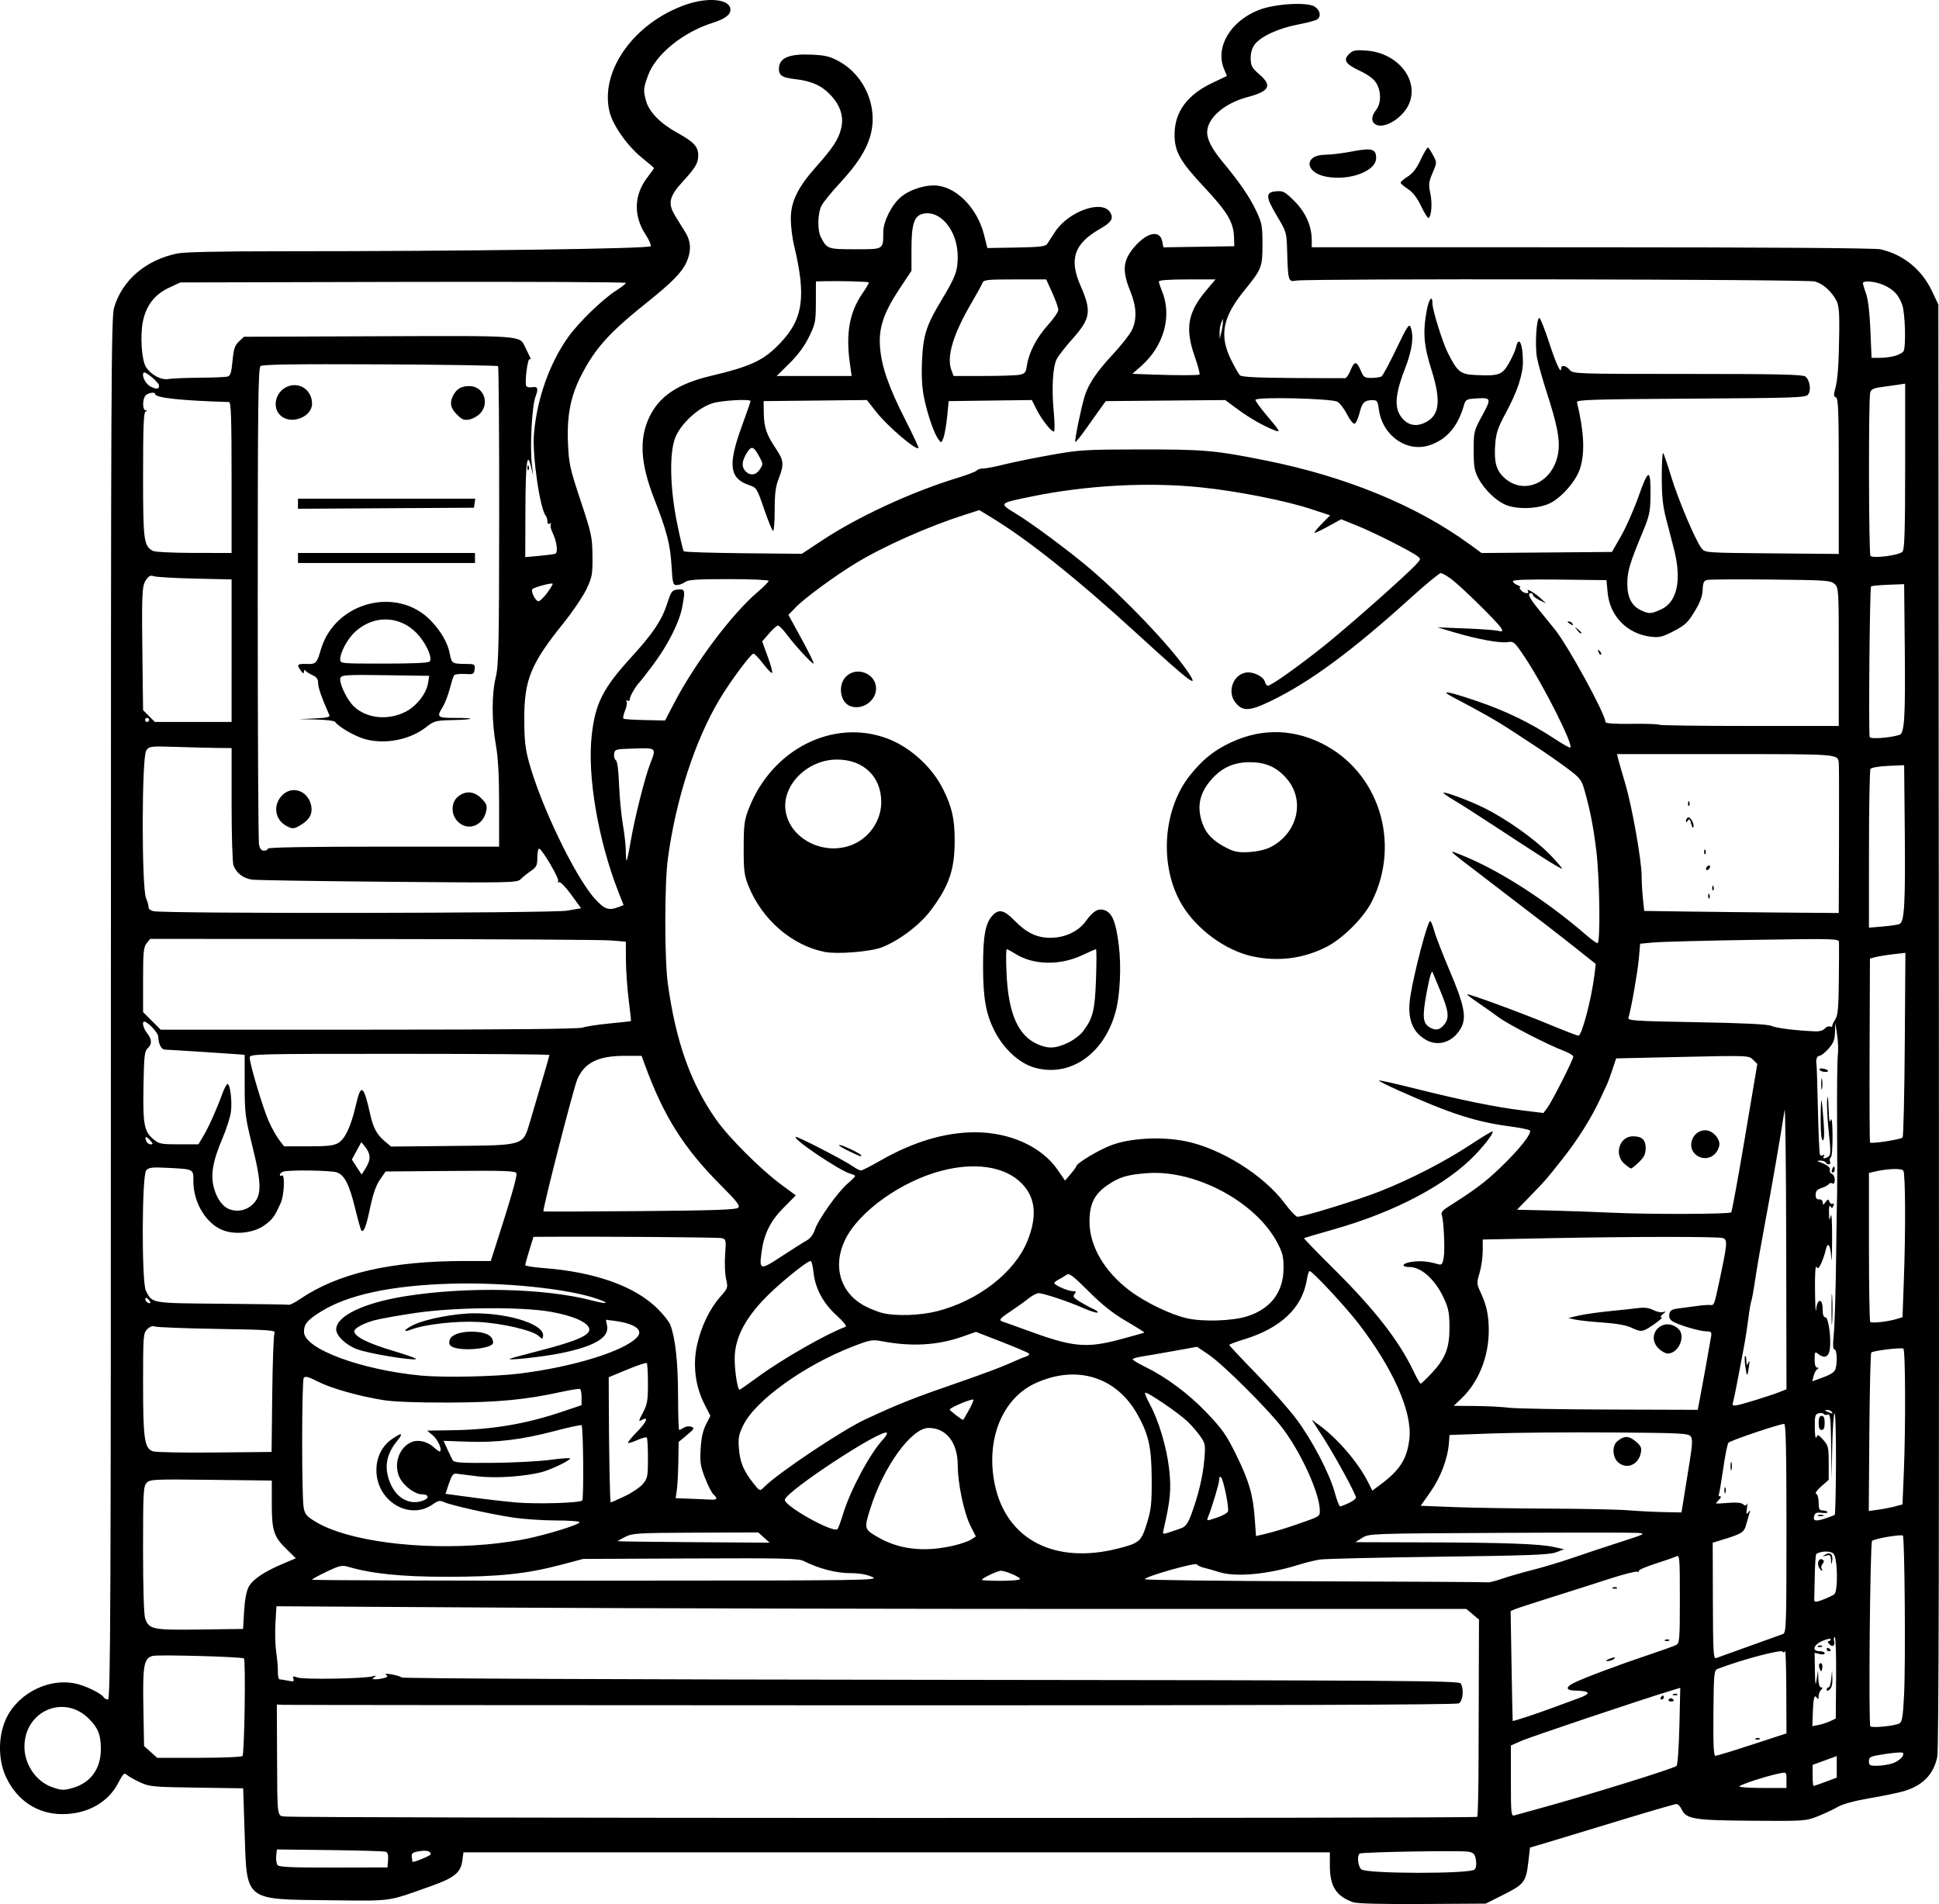 <?xml version="1.0" encoding="UTF-8" standalone="no"?>
<!-- Created with Inkscape (http://www.inkscape.org/) -->

<svg
   width="255.047mm"
   height="250.466mm"
   viewBox="0 0 255.047 250.466"
   version="1.1"
   id="svg1"
   xml:space="preserve"
   xmlns="http://www.w3.org/2000/svg"
   xmlns:svg="http://www.w3.org/2000/svg"><defs
     id="defs1" /><g
     id="layer1"
     transform="translate(-449.673,85.018)"><path
       style="fill:#000000"
       d="m 627.64,165.204 c -2.233,-0.807 -3.043,-2.093 -3.043,-4.833 v -1.728 h -56.983 -56.983 l -0.147,1.099 c -0.21,1.565 -1.039,2.244 -4.051,3.317 -5.94,2.116 -4.974,1.98 -13.466,1.887 -11.187,-0.123 -10.823,0.165 -11.115,-8.79 l -0.194,-5.937 -6.12,-0.087 c -5.715,-0.082 -6.207,-0.128 -7.433,-0.693 -0.722,-0.333 -1.499,-0.773 -1.725,-0.978 -0.364,-0.329 -0.502,-0.2 -1.184,1.102 -1.332,2.545 -4.058,4.053 -7.325,4.053 -3.247,0 -5.929,-1.76 -7.391,-4.848 -0.987,-2.087 -1.077,-4.904 -0.228,-7.173 1.337,-3.572 5.469,-5.893 9.226,-5.18 1.359,0.258 3.507,1.293 3.857,1.859 0.089,0.144 0.333,0.261 0.543,0.261 0.331,0 0.381,-11.923 0.381,-90.836 0,-82.121 0.04,-90.972 0.419,-92.248 1.071,-3.606 4.121,-6.234 8.259,-7.117 0.925,-0.197 5.474,-0.299 13.361,-0.299 24.563,-4.28e-4 48.838,-0.332 48.967,-0.668 0.067,-0.174 -0.219,-0.831 -0.635,-1.46 -1.651,-2.493 -1.588,-5.248 0.171,-7.553 0.492,-0.645 0.895,-1.212 0.895,-1.261 0,-0.049 -0.714,-0.662 -1.588,-1.362 -1.884,-1.511 -3.823,-4.26 -4.257,-6.035 -1.308,-5.351 3.181,-11.683 9.986,-14.084 3.004,-1.06 5.913,-0.742 5.913,0.646 0,0.685 -0.726,1.217 -2.381,1.744 -3.875,1.234 -7.403,4.099 -8.432,6.849 -0.643,1.719 -0.668,2.027 -0.28,3.424 0.402,1.448 1.9,2.968 4.134,4.194 2.135,1.172 2.726,1.81 2.726,2.941 0,1.021 -0.366,1.644 -2.013,3.432 -1.83,1.987 -2.029,2.906 -0.992,4.58 0.416,0.671 1.022,1.656 1.347,2.188 0.717,1.174 0.751,2.464 0.104,3.879 -0.616,1.345 -1.889,2.639 -5.198,5.286 -4.942,3.952 -6.769,5.974 -8.609,9.529 -1.421,2.746 -1.931,5.317 -1.774,8.957 0.116,2.715 0.249,3.321 1.662,7.581 1.442,4.348 1.537,4.792 1.559,7.276 0.022,2.434 -0.042,2.784 -0.793,4.369 -0.449,0.948 -1.798,2.944 -2.998,4.435 -4.332,5.386 -5.183,7.461 -5.178,12.627 0.003,2.729 0.126,3.89 0.597,5.62 1.559,5.737 6.083,15.138 8.667,18.012 1.277,1.42 1.827,1.616 3.136,1.119 l 0.664,-0.252 -0.654,-1.666 c -2.697,-6.864 -4.145,-15.345 -3.535,-20.707 0.479,-4.217 1.473,-6.162 5.278,-10.328 2.784,-3.049 3.943,-4.787 4.65,-6.975 0.527,-1.632 0.626,-1.762 1.398,-1.839 0.956,-0.095 0.995,0.066 0.563,2.362 -0.368,1.956 -1.898,4.98 -3.8,7.511 -0.875,1.164 -1.657,2.176 -1.738,2.249 -0.459,0.412 -1.338,1.892 -1.338,2.254 0,0.253 -0.123,0.347 -0.305,0.234 -0.185,-0.114 -0.234,-0.073 -0.124,0.105 0.1,0.162 0.006,0.713 -0.208,1.226 -0.214,0.513 -0.301,0.987 -0.193,1.053 0.108,0.067 1.381,0.147 2.828,0.177 l 2.632,0.056 1.157,-2.222 c 2.761,-5.303 7.596,-11.749 10.981,-14.642 0.818,-0.699 1.488,-1.376 1.488,-1.503 0,-0.128 -2.358,-0.232 -5.241,-0.232 -4.199,0 -5.343,0.077 -5.755,0.388 -0.282,0.214 -0.764,0.392 -1.07,0.397 -0.518,0.008 -0.568,-0.171 -0.712,-2.571 -0.169,-2.806 -0.619,-4.54 -2.284,-8.797 -1.817,-4.647 -2,-7.917 -0.603,-10.792 1.31,-2.696 3.764,-4.333 8.009,-5.342 5.402,-1.284 7.031,-2.056 9.215,-4.365 2.99,-3.161 3.397,-6.107 1.774,-12.838 -0.228,-0.946 -0.416,-2.504 -0.419,-3.463 -0.005,-2.253 0.902,-4.124 3.326,-6.855 2.209,-2.489 2.903,-3.541 3.275,-4.961 0.401,-1.529 -0.019,-2.977 -1.261,-4.357 -1.192,-1.323 -2.566,-1.962 -4.744,-2.206 -1.838,-0.206 -2.266,-0.53 -2.14,-1.623 0.14,-1.217 1.453,-1.722 4.186,-1.606 1.877,0.079 2.484,0.223 3.668,0.868 3.434,1.871 5.214,6.077 4.151,9.804 -0.557,1.953 -1.764,3.812 -4.134,6.369 -1.012,1.091 -2.039,2.362 -2.283,2.825 -0.522,0.99 -0.567,3.229 -0.083,4.162 0.8,1.543 0.889,1.574 4.511,1.574 3.794,0 3.683,0.069 3.69,-2.263 0.005,-1.411 1.119,-3.612 2.343,-4.626 1.25,-1.036 3.438,-1.684 4.928,-1.461 2.611,0.392 5.144,3.114 5.978,6.428 l 0.444,1.763 3.805,-0.067 c 3.105,-0.054 3.854,-0.143 4.07,-0.479 0.146,-0.227 0.595,-0.922 0.999,-1.546 1.808,-2.792 6.348,-4.358 7.327,-2.528 0.412,0.769 0.087,1.255 -1.407,2.111 -3.374,1.932 -4.072,3.969 -2.549,7.44 1.495,3.405 1.349,4.335 -1.108,7.085 -0.87,0.973 -1.77,2.126 -2.001,2.563 -0.535,1.012 -0.699,3.814 -0.406,6.963 0.126,1.356 0.144,2.518 0.039,2.582 -0.272,0.168 -1.632,-1.552 -2.327,-2.944 l -0.593,-1.187 -5.469,0.071 -5.469,0.071 -0.202,2.044 c -0.111,1.124 -0.329,2.374 -0.483,2.778 -0.271,0.709 -0.293,0.716 -0.657,0.221 -0.582,-0.793 -1.428,-3.231 -1.881,-5.422 -0.288,-1.392 -0.373,-2.856 -0.284,-4.904 0.147,-3.393 0.561,-4.68 2.59,-8.046 1.818,-3.015 2.109,-3.803 2.106,-5.688 -0.005,-3.414 -2.298,-6.199 -4.623,-5.615 -1.109,0.278 -1.46,1.386 -1.46,4.606 v 2.887 l -1.563,2.352 c -2.11,3.175 -2.779,5.187 -2.57,7.721 0.213,2.576 1.14,5.23 3.337,9.554 1.002,1.972 1.777,3.631 1.721,3.686 -0.333,0.333 -4.081,-2.871 -5.557,-4.749 l -1.231,-1.567 -6.792,0.071 -6.792,0.071 0.024,1.63 c 0.027,1.838 0.361,2.801 1.618,4.669 1.013,1.506 1.062,2.06 0.342,3.887 -0.41,1.04 -0.529,1.966 -0.529,4.111 0,1.523 -0.093,2.768 -0.207,2.768 -0.114,0 -0.643,-1.276 -1.176,-2.835 -0.943,-2.76 -0.995,-2.844 -1.976,-3.176 -2.584,-0.874 -2.817,-2.636 -1.007,-7.629 0.655,-1.807 1.191,-3.346 1.191,-3.421 0,-0.308 -3.706,-0.108 -4.973,0.269 -1.946,0.578 -4.352,2.843 -4.992,4.701 -0.728,2.113 -0.612,6.551 0.29,11.034 0.395,1.965 0.799,3.652 0.897,3.75 0.099,0.098 3.632,0.212 7.852,0.254 l 7.673,0.075 2.646,-1.751 c 4.762,-3.152 11.826,-6.411 17.918,-8.267 1.269,-0.387 2.378,-0.816 2.463,-0.954 0.085,-0.138 0.456,-0.251 0.823,-0.251 0.367,0 1.581,-0.232 2.696,-0.515 1.116,-0.283 3.874,-0.845 6.13,-1.249 3.86,-0.69 4.559,-0.734 11.906,-0.742 8.318,-0.009 9.785,0.121 16.404,1.446 10.544,2.111 19.813,5.912 26.782,10.983 l 1.644,1.196 8.573,-0.07 8.573,-0.07 1.209,-2.117 c 0.665,-1.164 1.712,-3.545 2.326,-5.292 1.282,-3.644 1.581,-3.616 1.533,0.141 -0.025,1.97 -0.155,2.561 -1.016,4.63 -1.7,4.084 -2.026,5.167 -2.033,6.76 -0.009,1.838 0.557,2.963 1.783,3.545 1.072,0.508 1.319,0.499 2.645,-0.104 2.141,-0.972 2.758,-3.856 1.703,-7.962 -0.28,-1.091 -0.755,-2.926 -1.054,-4.077 -0.409,-1.573 -0.545,-2.916 -0.545,-5.402 0,-1.82 0.08,-3.229 0.178,-3.131 0.098,0.098 0.575,1.487 1.059,3.088 0.912,3.011 3.201,8.421 3.997,9.446 0.45,0.58 0.532,0.586 9.252,0.661 l 8.798,0.077 -1.8e-4,-10.224 c -1.5e-4,-8.553 -0.061,-10.248 -0.373,-10.367 -0.301,-0.116 -0.319,-0.338 -0.091,-1.153 0.331,-1.187 0.474,-3.256 0.526,-7.624 0.029,-2.454 -0.058,-3.357 -0.385,-3.974 -0.646,-1.222 -1.757,-2.208 -2.819,-2.502 -1.058,-0.293 -66.787,-0.4 -68.23,-0.112 -1.022,0.204 -1.077,0.031 -1.182,-3.731 -0.074,-2.635 -0.079,-2.655 -1.339,-4.762 -1.517,-2.54 -1.536,-3.141 -0.102,-3.258 0.92,-0.076 1.147,0.049 2.419,1.323 1.469,1.471 2.255,3.27 2.255,5.159 v 0.878 l 36.843,0.006 c 23.346,0.004 37.259,0.102 37.979,0.268 3.005,0.693 5.408,2.647 6.757,5.496 l 0.838,1.77 0.071,94.853 c 0.049,66.097 -0.014,95.254 -0.21,96.176 -0.494,2.327 -1.893,3.769 -4.387,4.519 -0.694,0.209 -2.697,0.624 -4.453,0.922 -2.036,0.346 -3.575,0.764 -4.25,1.152 -0.582,0.335 -1.773,0.894 -2.646,1.241 -1.548,0.616 -1.765,0.63 -8.639,0.58 -7.687,-0.057 -8.668,-0.218 -9.262,-1.522 -0.169,-0.371 -0.476,-0.675 -0.682,-0.675 -0.206,0 -3.669,1.007 -7.697,2.237 -4.027,1.23 -8.275,2.518 -9.439,2.862 l -2.117,0.625 -0.213,1.834 c -0.313,2.686 -0.534,2.983 -3.234,4.343 l -2.374,1.195 -8.334,0.051 c -5.449,0.033 -8.609,-0.049 -9.128,-0.236 z m 16.005,-4.31 c 0.204,-0.246 0.263,-0.733 0.158,-1.294 -0.142,-0.758 -0.303,-0.923 -1.022,-1.046 -1.024,-0.175 -13.934,0.046 -14.255,0.245 -0.378,0.234 -0.25,1.632 0.191,2.073 0.607,0.607 14.425,0.627 14.928,0.022 z m -142.925,-1.226 c 0.053,-0.634 -0.045,-1.006 -0.288,-1.1 -0.203,-0.078 -3.513,-0.178 -7.356,-0.223 l -6.988,-0.082 -0.084,0.869 c -0.046,0.478 0.039,1.017 0.19,1.199 0.208,0.25 1.998,0.326 7.36,0.313 l 7.086,-0.017 z m 5.608,-0.771 c 0,-0.423 -0.55,-0.563 -1.552,-0.394 -0.834,0.141 -0.992,0.267 -0.938,0.749 0.036,0.319 0.075,0.602 0.087,0.63 0.069,0.157 2.403,-0.8 2.403,-0.985 z m 137.658,-4.924 c 0.084,-0.136 0.161,-3.516 0.171,-7.512 0.01,-3.996 0.027,-9.778 0.038,-12.849 l 0.019,-5.583 -0.833,-0.701 -0.833,-0.701 -47.935,-1.3e-4 c -26.364,-7e-5 -61.58,-0.079 -78.256,-0.176 l -30.321,-0.176 -0.133,2.226 c -0.073,1.224 -0.027,2.941 0.103,3.814 0.13,0.873 0.229,2.034 0.219,2.58 -0.01,0.546 0.09,0.992 0.22,0.992 0.131,0 0.63,0.078 1.109,0.174 0.727,0.145 0.844,0.105 0.71,-0.245 -0.136,-0.355 -0.048,-0.38 0.577,-0.162 0.795,0.277 8.708,0.15 9.814,-0.158 0.511,-0.142 0.571,-0.119 0.265,0.1 -0.335,0.239 -0.315,0.284 0.132,0.284 0.291,2.4e-4 0.807,-0.074 1.147,-0.165 0.474,-0.127 0.536,-0.223 0.265,-0.413 -0.229,-0.161 0.019,-0.186 0.705,-0.072 0.582,0.097 1.187,0.282 1.344,0.412 0.166,0.137 29.453,0.266 69.661,0.307 61.327,0.062 69.404,0.117 69.626,0.468 0.458,0.725 0.307,2.337 -0.247,2.634 -0.342,0.183 -25.351,0.265 -77.192,0.252 -42.177,-0.011 -77.043,-0.039 -77.48,-0.063 l -0.794,-0.044 0.029,6.615 c 0.038,8.519 -0.032,8.024 1.139,8.123 2.622,0.22 156.594,0.26 156.73,0.041 z m 8.392,-1.161 c 6.39,-1.757 17.494,-5.208 17.826,-5.541 0.139,-0.139 0.305,-2.507 0.369,-5.262 l 0.116,-5.009 -1.285,0.391 c -3.986,1.214 -18.429,6.064 -19.607,6.585 l -1.389,0.614 v 4.663 c 0,4.315 0.035,4.653 0.463,4.529 0.255,-0.073 1.832,-0.51 3.506,-0.97 z m 16.804,-14.283 c 0.091,-0.148 0.277,-0.2 0.412,-0.117 0.367,0.227 0.299,0.386 -0.166,0.386 -0.227,0 -0.338,-0.121 -0.246,-0.269 z m -1.061,-0.26 c 0.09,-0.146 0.216,-0.265 0.28,-0.265 0.064,0 0.117,0.119 0.117,0.265 0,0.146 -0.126,0.265 -0.28,0.265 -0.154,0 -0.207,-0.119 -0.117,-0.265 z m 1.67,-0.445 c 0.191,-0.076 0.419,-0.067 0.507,0.021 0.088,0.088 -0.068,0.15 -0.347,0.139 -0.308,-0.013 -0.371,-0.075 -0.16,-0.16 z m -210.584,12.359 c 2.389,-0.685 3.729,-2.519 3.729,-5.101 0,-1.889 -0.323,-2.732 -1.521,-3.964 -3.253,-3.349 -8.507,-1.121 -8.528,3.616 -0.01,2.32 1.517,4.575 3.602,5.318 1.245,0.444 1.569,0.459 2.717,0.13 z m 225.45,-1.059 c 0,-1.044 -0.006,-1.05 -0.853,-0.881 -1.818,0.364 -5.504,1.573 -5.328,1.748 0.101,0.101 1.534,0.185 3.183,0.185 h 2.999 z m 5.149,0.239 1.465,-0.548 v -1.418 -1.418 l -1.587,0.577 -1.587,0.577 -2.4e-4,1.389 c -1.3e-4,0.764 0.055,1.389 0.122,1.389 0.067,0 0.782,-0.247 1.587,-0.548 z m 8.848,-2.443 c 0.897,-0.315 1.609,-1.07 1.299,-1.379 -0.089,-0.089 -1.127,-0.015 -2.306,0.165 -1.973,0.302 -2.143,0.377 -2.143,0.944 0,0.55 0.119,0.614 1.124,0.601 0.618,-0.008 1.53,-0.157 2.025,-0.331 z m -217.08,-0.954 c 0.258,-0.418 0.432,-12.679 0.182,-12.833 -0.36,-0.222 -11.236,-0.521 -12,-0.329 -1.156,0.29 -1.325,1.224 -1.224,6.794 l 0.091,5.066 0.864,0.772 0.864,0.772 h 5.536 c 3.053,0 5.603,-0.108 5.686,-0.242 z m 198.571,-1.497 4.511,-1.474 -0.021,-5.604 c -0.011,-3.082 -0.085,-5.441 -0.164,-5.243 -0.088,0.221 -0.208,0.257 -0.31,0.092 -0.201,-0.324 -5.443,1.07 -8.585,2.283 -0.442,0.171 -0.485,0.641 -0.529,5.803 -0.036,4.224 0.031,5.617 0.27,5.617 0.175,-3e-5 2.348,-0.663 4.829,-1.474 z m 0.492,-0.823 c 0.191,-0.076 0.419,-0.067 0.507,0.021 0.088,0.088 -0.068,0.15 -0.347,0.139 -0.308,-0.013 -0.371,-0.075 -0.16,-0.16 z m 18.874,-1.961 c 0.356,-0.187 0.468,-0.87 0.615,-3.74 0.21,-4.119 0.084,-20.722 -0.159,-20.964 -0.208,-0.207 -3.711,0.392 -4.052,0.693 -0.26,0.23 -0.481,23.974 -0.227,24.385 0.161,0.26 3.177,-0.035 3.823,-0.374 z m -9.073,-0.308 0.7,-0.335 0.047,-5.354 c 0.026,-2.945 -0.052,-5.354 -0.174,-5.354 -0.121,0 -0.162,0.225 -0.09,0.499 0.168,0.642 -0.213,0.875 -0.654,0.399 -0.197,-0.213 -0.225,-0.369 -0.066,-0.369 0.151,0 0.275,-0.11 0.275,-0.245 0,-0.135 -0.475,-0.045 -1.056,0.198 -1.228,0.516 -1.477,1.369 -0.4,1.369 0.364,0 0.661,0.121 0.661,0.27 0,0.155 -0.28,0.199 -0.661,0.104 l -0.661,-0.166 0.04,2.344 c 0.033,1.941 0.071,2.139 0.225,1.153 l 0.185,-1.191 0.04,1.124 c 0.024,0.676 0.166,1.124 0.357,1.124 0.247,0 0.247,0.07 0,0.318 -0.175,0.175 -0.319,0.562 -0.322,0.86 -0.003,0.398 -0.064,0.448 -0.228,0.189 -0.329,-0.52 -0.471,0.018 -0.537,2.043 l -0.055,1.69 0.837,-0.167 c 0.46,-0.092 1.152,-0.318 1.537,-0.503 z m -0.491,-4.132 c 0,-0.163 0.112,-0.297 0.249,-0.297 0.137,0 0.295,-0.506 0.351,-1.124 l 0.101,-1.124 0.046,1.092 c 0.029,0.695 -0.098,1.212 -0.351,1.421 -0.274,0.228 -0.397,0.238 -0.397,0.032 z m -0.918,-2.756 c -0.113,-0.261 -0.132,-0.549 -0.041,-0.639 0.269,-0.269 0.485,0.109 0.362,0.63 -0.11,0.462 -0.124,0.463 -0.321,0.009 z m 0.918,-2.584 c 0,-0.154 0.119,-0.207 0.265,-0.117 0.146,0.09 0.265,0.216 0.265,0.28 0,0.064 -0.119,0.117 -0.265,0.117 -0.146,0 -0.265,-0.126 -0.265,-0.28 z m -1.108,-0.43 c 0.191,-0.076 0.419,-0.067 0.507,0.021 0.088,0.088 -0.068,0.15 -0.347,0.139 -0.308,-0.013 -0.371,-0.075 -0.16,-0.16 z m -34.875,8.129 c 1.237,-0.458 2.755,-1.016 3.373,-1.24 1.691,-0.614 1.533,-0.955 -0.463,-0.999 -1.283,-0.028 -1.325,-0.456 -0.103,-1.048 1.403,-0.681 5.922,-2.372 9.76,-3.653 1.746,-0.583 3.383,-1.171 3.638,-1.308 0.419,-0.224 0.463,-0.795 0.463,-6.061 0,-5.448 -0.029,-5.799 -0.463,-5.584 -0.255,0.126 -1.502,0.561 -2.771,0.965 -1.269,0.405 -2.245,0.837 -2.169,0.96 0.076,0.123 -0.019,0.164 -0.213,0.09 -0.193,-0.074 -1.837,0.348 -3.652,0.938 -1.815,0.59 -5.205,1.671 -7.533,2.402 -2.328,0.731 -4.509,1.442 -4.846,1.58 l -0.613,0.252 0.122,7.208 c 0.067,3.964 0.135,7.227 0.149,7.25 0.05,0.077 3.041,-0.908 5.319,-1.751 z m 7.276,-6.361 c 0.727,-0.313 1.145,-0.313 0.661,0 -0.218,0.141 -0.575,0.25 -0.794,0.242 -0.262,-0.01 -0.217,-0.092 0.132,-0.242 z m 7.491,-2.562 c 0.191,-0.076 0.419,-0.067 0.507,0.021 0.088,0.088 -0.068,0.15 -0.347,0.139 -0.308,-0.013 -0.371,-0.075 -0.16,-0.16 z m -6.879,-6.879 c 0.191,-0.076 0.419,-0.067 0.507,0.021 0.088,0.088 -0.068,0.15 -0.347,0.139 -0.308,-0.013 -0.371,-0.075 -0.16,-0.16 z m 17.909,7.719 c 2.183,-0.779 4.177,-1.497 4.432,-1.595 0.433,-0.167 0.463,-1.077 0.463,-13.909 0,-10.061 -0.08,-13.73 -0.3,-13.73 -0.623,0 -7.101,2.187 -7.334,2.476 -0.134,0.166 -0.448,1.731 -0.697,3.477 -0.249,1.746 -0.508,3.264 -0.574,3.373 -0.067,0.109 0.014,0.198 0.178,0.198 0.173,0 0.124,0.175 -0.117,0.416 -0.229,0.229 -0.416,0.456 -0.416,0.504 0,0.049 0.712,0.024 1.583,-0.055 1.026,-0.093 1.715,-0.034 1.959,0.168 0.291,0.241 0.408,0.235 0.516,-0.03 0.077,-0.188 0.079,0.075 0.003,0.584 -0.11,0.744 -0.075,0.848 0.175,0.529 0.27,-0.344 0.293,-0.337 0.169,0.05 -0.078,0.246 -0.27,0.921 -0.427,1.501 -0.297,1.103 -0.55,1.259 -3.471,2.143 l -0.948,0.287 0.022,7.669 c 0.019,6.704 0.072,7.65 0.419,7.514 0.218,-0.085 2.183,-0.793 4.366,-1.572 z m -3.266,-20.503 c 0,-0.364 0.06,-0.513 0.133,-0.331 0.073,0.182 0.073,0.48 0,0.661 -0.073,0.182 -0.133,0.033 -0.133,-0.331 z m 0.813,-3.175 c 0,-0.509 0.054,-0.718 0.121,-0.463 0.067,0.255 0.067,0.671 0,0.926 -0.067,0.255 -0.121,0.046 -0.121,-0.463 z m -195.529,19.098 c 0.081,-1.421 0.305,-2.648 0.58,-3.18 0.515,-0.995 1.981,-1.996 4.483,-3.059 l 1.748,-0.743 -1.202,-1.168 c -1.707,-1.659 -1.964,-2.448 -1.964,-6.023 v -3.031 l -8.004,-0.095 c -7.578,-0.09 -8.028,-0.068 -8.467,0.406 -0.42,0.454 -0.463,1.261 -0.463,8.766 0,4.945 0.109,8.577 0.27,9.041 0.511,1.466 0.971,1.56 7.218,1.477 l 5.669,-0.076 z m 209.16,-2.239 c 0.528,-0.408 0.447,-4.799 -0.099,-5.345 -0.387,-0.387 -1.57,-0.375 -2.251,0.022 -0.092,0.053 -0.187,1.367 -0.212,2.919 -0.025,1.552 -0.053,2.893 -0.063,2.981 -0.056,0.489 0.151,0.51 1.169,0.114 0.618,-0.24 1.273,-0.551 1.455,-0.692 z m -2.023,-3.578 c -0.301,-0.562 0.042,-1.262 0.485,-0.988 0.229,0.142 0.231,0.281 0.007,0.551 -0.165,0.199 -0.223,0.486 -0.13,0.638 0.094,0.152 0.108,0.276 0.032,0.276 -0.076,0 -0.254,-0.215 -0.394,-0.477 z m 1.596,-0.93 c -0.031,-0.639 -0.121,-0.722 -0.631,-0.583 -0.537,0.147 -0.548,0.133 -0.107,-0.142 0.63,-0.393 1.052,0.006 0.893,0.844 -0.106,0.562 -0.122,0.549 -0.155,-0.12 z m -43.291,2.464 c 0.848,-0.292 2.683,-0.82 4.076,-1.174 1.394,-0.354 3.724,-1.056 5.18,-1.56 1.455,-0.504 4.253,-1.434 6.218,-2.065 3.411,-1.096 3.518,-1.152 2.381,-1.238 -0.655,-0.049 -8.871,-0.051 -18.259,-0.002 -16.938,0.087 -17.075,0.092 -17.967,0.656 l -0.898,0.569 9.236,0.025 c 10.45,0.029 14.991,0.193 16.904,0.614 l 1.318,0.29 -1.054,0.4 c -0.87,0.33 -3.573,0.432 -15.473,0.585 -7.931,0.102 -14.956,0.268 -15.61,0.371 -0.655,0.102 -1.905,0.41 -2.778,0.684 -4.08,1.281 -8.31,1.663 -10.508,0.95 -0.624,-0.202 -1.49,-0.45 -1.925,-0.55 -0.435,-0.1 -0.865,-0.302 -0.955,-0.448 -0.182,-0.294 -6.853,1.605 -6.853,1.951 0,0.113 10.091,0.236 22.423,0.274 12.333,0.038 22.554,0.098 22.713,0.134 0.159,0.036 0.983,-0.174 1.832,-0.466 z m -82.858,-0.259 c -0.726,-0.323 -1.711,-0.486 -2.91,-0.483 -1.778,0.005 -4.159,-0.62 -6.047,-1.587 -0.69,-0.354 -2.644,-0.399 -14.91,-0.344 l -14.117,0.062 -2.949,0.778 c -4.518,1.192 -8.124,1.57 -14.975,1.57 -5.943,0 -9.871,-0.398 -12.974,-1.314 -0.815,-0.241 -1.147,-0.166 -2.844,0.64 -1.057,0.502 -1.922,0.978 -1.922,1.058 0,0.08 16.818,0.137 37.372,0.127 36.551,-0.018 37.348,-0.029 36.275,-0.507 z m 19.486,0.29 c 0,-0.266 -1.911,-1.087 -2.529,-1.087 -0.435,0 -2.498,0.988 -2.498,1.196 0,0.07 1.131,0.127 2.514,0.127 1.382,0 2.514,-0.106 2.514,-0.236 z m 12.914,-4.018 c 2.802,-0.717 3.03,-0.918 3.775,-3.329 0.554,-1.794 0.638,-2.574 0.623,-5.778 -0.02,-4.178 -0.379,-5.825 -1.842,-8.467 -2.765,-4.99 -7.972,-6.627 -13.371,-4.204 -4.454,1.999 -6.667,7.49 -5.41,13.424 1.527,7.206 7.895,10.485 16.226,8.354 z m -21.517,-0.41 c 0.871,-0.211 1.854,-0.56 2.184,-0.777 l 0.6,-0.393 -0.694,-1.37 c -0.865,-1.708 -1.681,-5.572 -1.686,-7.986 -0.006,-2.998 -1.5,-4.918 -3.826,-4.918 -2.273,0 -5.962,5.11 -7.69,10.653 -0.814,2.612 -0.799,2.668 1.018,3.719 2.85,1.65 6.228,2.008 10.094,1.072 z m -61.644,-0.115 c 1.746,-0.152 4.201,-0.499 5.456,-0.772 3.015,-0.655 6.847,-1.86 6.847,-2.153 0,-0.128 -1.399,-0.234 -3.109,-0.235 -1.71,-8.6e-4 -4.258,-0.175 -5.663,-0.387 -2.967,-0.447 -8.124,-1.602 -9.061,-2.029 -0.537,-0.245 -0.783,-0.197 -1.458,0.284 -3.093,2.203 -7.432,-0.414 -7.432,-4.481 0,-1.708 0.752,-3.213 2.047,-4.092 1.376,-0.935 1.552,-0.838 0.608,0.338 -1.418,1.765 -1.671,3.541 -0.79,5.557 0.854,1.955 2.598,2.842 4.303,2.188 0.841,-0.323 0.726,-0.816 -0.191,-0.816 -0.888,0 -2.334,-1.064 -2.882,-2.122 -0.918,-1.771 -0.135,-4.108 1.602,-4.779 0.848,-0.328 2.062,-0.019 2.87,0.73 0.382,0.354 0.747,0.592 0.81,0.528 0.283,-0.283 -0.297,-1.557 -0.964,-2.118 l -0.732,-0.616 3.34,-0.053 c 5.286,-0.084 9.665,-0.829 14.519,-2.47 l 2.447,-0.828 v -1 c 0,-0.55 -0.089,-1.054 -0.198,-1.121 -0.109,-0.067 -1.21,0.102 -2.447,0.375 -4.714,1.039 -8.396,1.385 -14.949,1.405 -4.004,0.012 -7.132,-0.107 -8.467,-0.323 -3.282,-0.529 -6.829,-1.532 -8.625,-2.439 -1.297,-0.655 -1.681,-0.752 -1.858,-0.472 -0.269,0.424 -0.281,15.514 -0.014,17.022 0.164,0.926 0.369,1.167 1.638,1.926 4.161,2.489 13.5,3.722 22.353,2.952 z m 36.555,-0.911 -0.751,-0.675 -8.235,0.032 c -7.578,0.029 -8.315,0.072 -9.237,0.542 -0.551,0.281 -1.001,0.541 -1.001,0.577 0,0.036 4.495,0.096 9.988,0.133 l 9.988,0.066 z m 69.94,-1.677 c 3.267,-1.13 3.175,-1.075 3.175,-1.893 0,-2.159 -2.378,-7.446 -4.821,-10.715 -1.827,-2.446 -7.877,-8.484 -9.8,-9.78 l -1.524,-1.027 -3.106,0.559 c -1.708,0.307 -3.612,0.636 -4.231,0.731 -0.618,0.095 -1.124,0.256 -1.124,0.358 0,0.102 0.685,0.52 1.521,0.928 2.879,1.403 5.782,3.557 8.194,6.08 2.052,2.147 2.599,2.924 3.867,5.501 1.716,3.487 2.246,5.302 2.47,8.459 l 0.162,2.283 1.484,-0.353 c 0.816,-0.194 2.496,-0.703 3.733,-1.13 z m -15.023,0.437 c 0.537,-0.202 0.857,-0.639 1.264,-1.726 0.945,-2.527 1.545,-5.018 1.737,-7.214 0.176,-2.013 0.149,-2.179 -0.507,-3.125 -0.381,-0.549 -1.14,-1.431 -1.688,-1.958 -1.154,-1.112 -5.384,-3.984 -5.579,-3.788 -0.073,0.073 0.192,0.729 0.589,1.458 1.185,2.178 2.239,5.695 2.564,8.56 0.3,2.643 0.169,4.105 -0.712,7.907 -0.166,0.717 -0.159,0.722 0.722,0.44 0.49,-0.156 1.214,-0.406 1.609,-0.555 z m -44.51,-1.852 c 0.954,-3.14 3.517,-7.927 5.248,-9.802 0.368,-0.399 0.599,-0.795 0.513,-0.881 -0.62,-0.62 -13.38,7.762 -13.419,8.814 -0.031,0.826 6.163,4.298 6.907,3.872 0.095,-0.054 0.433,-0.956 0.751,-2.003 z m 49.279,0.431 c 0.669,-0.228 1.277,-0.573 1.351,-0.766 0.17,-0.444 -0.579,-4.157 -0.906,-4.495 -0.151,-0.156 -0.244,-0.043 -0.244,0.297 0,0.468 -0.882,3.433 -1.463,4.915 -0.22,0.562 -0.243,0.561 1.262,0.049 z m 80.086,0.093 c 0.52,-0.177 1.004,-0.365 1.077,-0.419 0.073,-0.053 0.146,-3.131 0.162,-6.838 0.016,-3.708 -0.07,-6.642 -0.191,-6.52 -0.122,0.122 -0.257,2.123 -0.302,4.448 l -0.08,4.227 -0.059,-4.328 c -0.05,-3.68 -0.117,-4.306 -0.447,-4.179 -0.214,0.082 -0.452,0.046 -0.529,-0.079 -0.078,-0.126 -0.379,-0.166 -0.67,-0.09 -0.464,0.121 -0.527,0.353 -0.51,1.893 0.011,0.989 0.101,1.546 0.207,1.277 0.169,-0.427 0.265,-0.393 0.907,0.328 0.661,0.742 0.719,0.986 0.719,3.031 v 2.224 l -0.987,0.867 c -0.585,0.514 -0.855,0.911 -0.661,0.976 0.184,0.061 0.326,0.559 0.326,1.145 0,0.849 0.093,1.036 0.514,1.036 0.282,0 0.572,0.094 0.643,0.209 0.071,0.115 -0.262,0.164 -0.741,0.108 -0.707,-0.083 -0.897,0.002 -1.015,0.452 -0.171,0.654 0.232,0.711 1.639,0.232 z m -1.106,-0.383 c 0.182,-0.073 0.48,-0.073 0.661,0 0.182,0.073 0.033,0.133 -0.331,0.133 -0.364,0 -0.513,-0.06 -0.331,-0.133 z m 0.066,-12.128 c 0,-0.647 0.12,-0.926 0.397,-0.926 0.277,0 0.397,0.279 0.397,0.926 0,0.647 -0.12,0.926 -0.397,0.926 -0.277,0 -0.397,-0.279 -0.397,-0.926 z m -17.753,9.988 c 0.158,-0.982 0.504,-3.133 0.768,-4.779 0.386,-2.397 0.417,-3.082 0.155,-3.44 -0.294,-0.403 -1.309,-0.453 -10.468,-0.515 -5.578,-0.038 -12.642,0.022 -15.698,0.132 l -5.556,0.201 -0.081,1.058 c -0.156,2.047 -1.083,4.508 -2.409,6.397 l -1.303,1.856 4.386,0.173 c 2.412,0.095 8.028,0.186 12.48,0.201 4.452,0.015 9.165,0.116 10.475,0.223 1.31,0.107 3.412,0.214 4.672,0.237 l 2.291,0.042 z m -8.656,-4.839 c -0.714,-0.666 -0.777,-2.115 -0.116,-2.696 0.893,-0.784 1.542,-0.794 2.442,-0.037 0.718,0.604 0.824,0.839 0.691,1.53 -0.307,1.593 -1.911,2.233 -3.016,1.203 z m 36.46,5.832 0.978,-0.263 0.173,-4.168 c 0.25,-6.037 0.214,-16.151 -0.059,-16.32 -0.289,-0.179 -3.977,0.267 -4.22,0.51 -0.097,0.097 -0.211,4.827 -0.254,10.511 l -0.077,10.334 1.241,-0.17 c 0.682,-0.093 1.681,-0.289 2.219,-0.433 z m -71.841,-0.447 c 0.514,-0.245 0.935,-0.562 0.935,-0.705 0,-0.443 -2.764,-5.506 -4.335,-7.942 l -1.497,-2.32 0.998,0.729 c 2.419,1.767 5.119,4.913 6.405,7.462 l 0.577,1.144 0.977,-0.722 c 2.661,-1.967 3.595,-3.429 3.898,-6.105 0.397,-3.508 -2.128,-9.213 -6.715,-15.173 -1.703,-2.213 -6.049,-6.879 -6.407,-6.879 -0.101,0 -0.262,0.492 -0.358,1.093 -0.598,3.741 -3.409,6.417 -8.3,7.903 -1.051,0.319 -1.912,0.647 -1.912,0.728 0,0.081 1.58,1.766 3.511,3.745 1.931,1.979 4.314,4.669 5.297,5.979 2.096,2.796 4.396,7.2 5.077,9.723 0.265,0.982 0.579,1.786 0.698,1.786 0.119,0 0.637,-0.201 1.151,-0.446 z m -100.846,-0.326 c 0.228,-0.227 0.145,-9.673 -0.087,-9.904 -0.075,-0.075 -1.653,0.264 -3.506,0.753 -4.345,1.146 -7.633,1.549 -11.521,1.41 l -3.126,-0.111 0.489,1.071 c 0.269,0.589 0.588,1.25 0.709,1.468 0.185,0.333 1.023,0.391 5.216,0.36 2.748,-0.02 6.207,-0.203 7.688,-0.406 1.481,-0.203 2.633,-0.273 2.561,-0.157 -0.211,0.341 -2.523,1.446 -3.67,1.755 -2.267,0.609 -6.182,0.872 -8.55,0.573 -1.261,-0.159 -2.517,-0.316 -2.789,-0.348 -0.38,-0.045 -0.6,0.257 -0.944,1.298 l -0.449,1.357 3.458,0.467 c 1.902,0.257 4.529,0.559 5.839,0.671 2.708,0.233 8.358,0.065 8.682,-0.258 z m 5.592,-0.564 c 0.94,-0.444 2.011,-1.167 2.382,-1.608 0.621,-0.738 0.674,-1.002 0.674,-3.382 0,-1.42 -0.069,-2.651 -0.154,-2.735 -0.085,-0.085 -0.647,0.067 -1.25,0.337 -0.603,0.27 -1.152,0.436 -1.219,0.368 -0.068,-0.068 0.436,-0.69 1.118,-1.383 1.311,-1.331 1.669,-2.151 0.715,-1.64 -0.484,0.259 -0.474,0.183 0.132,-0.956 0.57,-1.073 0.658,-1.578 0.658,-3.8 0,-1.409 -0.07,-2.632 -0.154,-2.717 -0.085,-0.085 -1.246,0.3 -2.58,0.855 l -2.425,1.009 0.006,2.408 c 0.019,7.322 0.142,14.05 0.258,14.05 0.072,0 0.9,-0.363 1.84,-0.807 z m 12.052,0.282 c 0,-0.112 -0.171,-0.347 -0.381,-0.52 -0.21,-0.174 -0.702,-1.133 -1.093,-2.132 -0.619,-1.577 -0.696,-2.087 -0.589,-3.883 0.084,-1.413 0.306,-2.424 0.701,-3.191 l 0.578,-1.123 -0.806,-1.596 c -1.186,-2.35 -1.525,-5.133 -0.943,-7.748 0.541,-2.432 1.652,-4.737 3.05,-6.324 1.01,-1.148 1.029,-1.206 0.764,-2.347 -0.15,-0.644 -0.206,-2.081 -0.125,-3.195 0.141,-1.939 0.122,-2.031 -0.451,-2.175 -0.461,-0.116 -16.083,-0.231 -23.646,-0.175 l -1.114,0.008 -0.54,1.748 c -0.297,0.961 -0.54,1.843 -0.54,1.961 0,0.117 1.042,0.291 2.315,0.386 6.806,0.508 12.086,2.38 15.081,5.344 0.764,0.756 1.52,1.71 1.68,2.12 0.66,1.689 1.014,4.899 1.023,9.278 0.005,2.51 0.07,4.564 0.145,4.564 0.075,0 0.357,-0.138 0.626,-0.306 0.27,-0.168 0.714,-0.221 0.986,-0.116 0.435,0.167 0.364,0.3 -0.593,1.094 l -1.088,0.904 -0.038,2.586 c -0.021,1.422 -0.108,3.087 -0.194,3.699 l -0.156,1.113 2.079,0.078 c 1.143,0.043 2.347,0.095 2.674,0.116 0.327,0.021 0.595,-0.054 0.595,-0.166 z m 6.303,-1.509 c 1.838,-1.846 10.265,-7.478 13.29,-8.883 4.614,-2.142 6.296,-2.804 13.057,-5.137 2.314,-0.799 4.933,-1.783 5.821,-2.188 0.887,-0.405 1.893,-0.824 2.235,-0.931 0.342,-0.107 0.521,-0.294 0.397,-0.416 -0.124,-0.122 -1.738,-0.81 -3.588,-1.53 l -3.363,-1.309 -1.797,0.63 c -3.273,1.147 -6.697,1.341 -10.569,0.6 -1.259,-0.241 -1.554,-0.187 -3.836,0.694 -6.345,2.45 -12.814,7.096 -14.404,10.346 -0.606,1.24 -0.688,1.681 -0.574,3.102 0.142,1.773 0.606,2.895 1.849,4.477 0.897,1.141 0.891,1.139 1.482,0.546 z M 485.482,98.376 c 0.047,-4.179 0.18,-7.792 0.295,-8.028 0.19,-0.39 -0.507,-0.441 -7.545,-0.559 -4.265,-0.071 -7.954,-0.214 -8.197,-0.319 -0.286,-0.122 -0.637,0.005 -0.992,0.36 -0.527,0.527 -0.55,0.82 -0.55,7.168 0,7.271 0.179,8.501 1.292,8.894 0.359,0.127 4.019,0.197 8.133,0.156 l 7.479,-0.074 z m 91.607,2.145 c 0.38,-0.68 0.658,-1.319 0.618,-1.421 -0.085,-0.214 -3.118,1.055 -3.111,1.302 0.004,0.133 1.586,1.355 1.755,1.355 0.026,0 0.358,-0.556 0.738,-1.236 z m 113.522,0.178 c -0.09,-0.146 -0.365,-0.256 -0.611,-0.246 -0.365,0.015 -0.35,0.061 0.082,0.246 0.708,0.304 0.717,0.304 0.529,0 z m -17.358,-1.654 c 0.237,-1.198 1.093,-5.953 1.478,-8.202 0.11,-0.646 0.043,-0.728 -0.597,-0.73 -0.868,-0.002 -3.678,-0.832 -4.448,-1.313 -0.378,-0.236 -0.515,-0.538 -0.434,-0.958 0.096,-0.501 0.33,-0.64 1.279,-0.757 0.639,-0.079 1.728,-0.224 2.419,-0.32 0.691,-0.097 1.455,-0.151 1.698,-0.119 0.48,0.062 0.514,-0.021 1.098,-2.747 1.15,-5.366 1.191,-5.814 0.556,-6.057 -0.551,-0.212 -11.85,-0.204 -22.822,0.014 l -8.774,0.175 v 1.497 c 0,0.823 -0.186,2.125 -0.414,2.892 -0.391,1.317 -0.385,1.457 0.102,2.495 0.812,1.728 1.103,3.069 1.105,5.079 0.003,3.423 -1.326,6.762 -3.534,8.885 l -1.069,1.027 2.898,0.026 c 1.594,0.014 3.552,0.117 4.353,0.227 0.8,0.111 6.715,0.218 13.144,0.238 l 11.689,0.037 z m -5.408,-6.669 c -1.845,-1.845 0.651,-4.345 2.592,-2.596 1.024,0.923 0.03,3.246 -1.389,3.246 -0.304,0 -0.845,-0.292 -1.203,-0.649 z m -3.64,-2.774 c -0.628,-0.293 -2.02,-0.538 -3.704,-0.652 -1.484,-0.1 -3.114,-0.274 -3.624,-0.386 l -0.926,-0.204 1.323,-0.315 c 0.728,-0.173 2.573,-0.439 4.101,-0.59 1.528,-0.151 3.269,-0.34 3.868,-0.419 0.726,-0.097 1.361,-0.005 1.901,0.274 0.446,0.231 1.027,0.351 1.291,0.268 0.433,-0.137 0.429,-0.111 -0.034,0.266 -0.316,0.258 -0.381,0.418 -0.169,0.418 0.19,0 -0.261,0.417 -1.001,0.926 -1.522,1.047 -1.636,1.062 -3.027,0.413 z m 16.182,9.608 c 1.258,-0.382 2.734,-0.871 3.279,-1.087 l 0.992,-0.393 -0.035,-18.955 c -0.019,-10.425 -0.117,-18.419 -0.216,-17.765 -0.491,3.228 -1.737,10.425 -2.541,14.684 -0.495,2.619 -1.083,5.998 -1.308,7.508 -0.224,1.51 -0.462,2.834 -0.529,2.943 -0.067,0.108 -0.241,1.135 -0.387,2.281 -0.146,1.146 -0.38,2.68 -0.52,3.407 -0.14,0.728 -0.5,2.631 -0.8,4.23 -0.3,1.599 -0.613,3.117 -0.694,3.373 -0.195,0.614 0.051,0.594 2.76,-0.228 z M 679.245,94.733 c -0.101,-0.675 -0.116,-1.296 -0.032,-1.379 0.084,-0.084 0.161,0.195 0.171,0.62 0.016,0.679 0.047,0.708 0.258,0.243 0.167,-0.369 0.191,-0.208 0.079,0.529 -0.216,1.42 -0.261,1.419 -0.476,-0.012 z m -129.861,1.36 c 3.243,-2.369 8.955,-5.635 11.52,-6.587 0.19,-0.07 -0.303,-0.69 -1.18,-1.482 -1.775,-1.606 -2.828,-3.569 -3.046,-5.683 -0.084,-0.817 -0.252,-1.486 -0.373,-1.486 -0.525,0 -4.518,3.284 -6.258,5.147 -2.403,2.573 -3.572,4.845 -3.725,7.236 -0.096,1.501 0.328,4.551 0.633,4.551 0.06,0 1.152,-0.763 2.428,-1.695 z m 88.557,-0.43 c 1.859,-1.988 2.399,-3.359 2.39,-6.077 -0.006,-1.892 -0.124,-2.501 -0.741,-3.836 -1.129,-2.442 -2.955,-4.101 -4.513,-4.101 -1.177,0 -0.999,-0.49 0.245,-0.677 1.147,-0.172 2.178,-0.084 3.479,0.296 0.503,0.147 0.602,0.041 0.763,-0.815 0.194,-1.033 0.014,-5.003 -0.257,-5.684 -0.104,-0.26 0.139,-0.586 0.702,-0.945 3.767,-2.4 4.872,-3.224 6.889,-5.133 2.53,-2.395 4.357,-4.689 3.994,-5.015 -0.129,-0.115 -1.305,-0.353 -2.615,-0.527 -4.511,-0.601 -7.771,-1.653 -14.619,-4.717 -1.492,-0.668 -2.664,-1.262 -2.606,-1.32 0.059,-0.059 2.232,0.427 4.829,1.079 5.946,1.493 10.567,2.432 14.072,2.86 l 2.735,0.334 0.492,-0.65 c 0.622,-0.823 3.438,-6.371 3.433,-6.766 -0.002,-0.162 -0.569,-0.507 -1.26,-0.767 -2.1,-0.789 -7.298,-3.466 -8.554,-4.405 -0.65,-0.486 -1.867,-1.347 -2.704,-1.913 -0.837,-0.566 -1.486,-1.065 -1.443,-1.109 0.134,-0.134 7.004,2.385 10.782,3.955 1.965,0.816 3.702,1.485 3.861,1.487 0.44,0.005 1.715,-4.839 2.095,-7.957 l 0.18,-1.478 -2.34,-1.861 c -2.384,-1.896 -4.449,-3.489 -12.069,-9.314 -5.283,-4.038 -5.115,-3.881 -3.429,-3.22 4.933,1.933 11.209,5.94 16.574,10.584 0.685,0.593 1.358,1.078 1.495,1.078 0.401,0 0.289,-8.549 -0.159,-12.179 -0.406,-3.287 -0.842,-5.494 -1.599,-8.1 -0.357,-1.228 -0.597,-1.519 -2.305,-2.783 -1.048,-0.777 -2.769,-1.978 -3.824,-2.669 -1.055,-0.691 -2.722,-1.784 -3.704,-2.428 -1.627,-1.067 -3.908,-2.359 -7.277,-4.123 -2.025,-1.06 -1.002,-0.919 2.904,0.4 3.844,1.298 7.139,2.894 10.337,5.006 1.062,0.701 1.989,1.216 2.06,1.145 0.391,-0.391 -3.505,-8.137 -5.914,-11.758 -1.429,-2.147 -1.535,-2.243 -2.326,-2.115 -1.012,0.164 -3.978,-0.375 -6.995,-1.273 l -2.249,-0.669 3.572,0.14 c 1.965,0.077 3.912,0.213 4.328,0.304 0.68,0.148 0.729,0.114 0.486,-0.335 -0.36,-0.666 -5.198,-5.43 -6.534,-6.435 -0.582,-0.438 -1.219,-0.8 -1.415,-0.804 -0.196,-0.004 -1.982,1.466 -3.969,3.267 -7.69,6.97 -13.252,11.071 -18.372,13.547 -2.829,1.368 -3.728,1.404 -4.683,0.189 -1.075,-1.367 -0.348,-3.546 1.304,-3.909 0.937,-0.206 2.4,0.477 2.591,1.21 0.073,0.279 0.243,0.506 0.378,0.506 0.436,0 3.971,-2.504 7.396,-5.241 3.193,-2.551 10.77,-9.258 12.122,-10.731 0.63,-0.686 0.633,-0.709 0.132,-1.091 -0.86,-0.657 -5.681,-3.089 -7.902,-3.986 l -2.099,-0.848 -1.627,0.894 c -0.895,0.492 -1.731,0.894 -1.858,0.894 -0.127,0 0.277,-0.518 0.899,-1.152 l 1.13,-1.152 -2.464,-0.813 c -3.416,-1.127 -9.742,-2.375 -14.557,-2.871 -6.938,-0.715 -15.099,-0.269 -22.303,1.219 -4.317,0.891 -4.287,0.856 -1.932,2.287 2.081,1.264 7.168,5.053 9.742,7.258 4.653,3.983 10.425,10.048 12.673,13.316 1.809,2.629 0.687,1.801 -6.617,-4.883 -7.829,-7.165 -14.275,-12.307 -19.103,-15.24 l -1.58,-0.96 -1.883,0.602 c -4.871,1.557 -10.675,4.137 -14.385,6.392 -2.705,1.645 -6.688,4.564 -7.828,5.738 l -1.016,1.046 1.717,3.14 c 0.944,1.727 1.666,3.193 1.603,3.258 -0.142,0.148 -2.484,-2.387 -3.591,-3.888 -0.457,-0.618 -0.959,-1.114 -1.116,-1.102 -0.157,0.012 -0.685,0.487 -1.174,1.055 l -0.888,1.033 0.727,1.994 c 0.4,1.097 0.66,2.061 0.579,2.142 -0.082,0.082 -0.605,-0.45 -1.162,-1.182 -0.558,-0.732 -1.138,-1.337 -1.29,-1.345 -0.327,-0.018 -3.059,3.657 -4.453,5.99 -3.247,5.432 -5.752,13.151 -6.81,20.983 -0.444,3.288 -0.447,13.177 -0.005,16.404 1.05,7.662 3.007,13.165 6.384,17.948 1.66,2.352 5.845,6.531 8.504,8.492 l 1.949,1.437 -1.624,1.644 c -1.747,1.768 -2.568,3.441 -2.894,5.899 -0.305,2.299 -0.161,2.326 2.633,0.489 1.377,-0.905 2.856,-1.841 3.288,-2.079 0.508,-0.28 0.901,-0.794 1.114,-1.455 0.418,-1.3 2.999,-4.931 4.296,-6.043 0.546,-0.468 0.992,-0.915 0.992,-0.995 0,-0.079 -0.268,-0.212 -0.595,-0.294 -1.333,-0.336 -7.574,-4.526 -7.24,-4.86 0.146,-0.146 6.467,3.113 7.611,3.926 0.386,0.274 0.831,0.498 0.989,0.498 0.158,0 1.33,-0.598 2.605,-1.329 4.268,-2.447 8.466,-3.698 12.411,-3.698 4.586,0 8.758,1.899 10.851,4.938 l 0.975,1.416 0.738,-0.862 c 0.406,-0.474 0.743,-0.937 0.748,-1.028 0.026,-0.398 3.009,-2.181 4.673,-2.792 2.481,-0.912 6.51,-1.123 9.637,-0.506 4.663,0.92 10.368,4.489 13.121,8.209 0.707,0.956 1.454,1.738 1.658,1.738 0.813,9e-6 8.006,-2.219 10.873,-3.354 4.066,-1.61 8.521,-3.907 11.906,-6.14 1.528,-1.008 2.824,-1.788 2.88,-1.734 0.178,0.172 -0.815,1.522 -2.201,2.992 -3.737,3.964 -10.589,7.597 -18.639,9.882 -2.128,0.604 -3.911,1.128 -3.963,1.165 -0.052,0.037 1.684,1.83 3.858,3.986 5.441,5.394 8.663,9.53 10.584,13.587 0.403,0.852 0.807,1.555 0.896,1.563 0.089,0.007 0.723,-0.586 1.408,-1.318 z M 561.428,66.445 c -1.42,-0.661 -1.922,-1.125 -0.726,-0.67 0.959,0.365 2.247,1.051 2.247,1.197 0,0.182 -0.002,0.181 -1.521,-0.526 z m 24.312,-11.029 c -2.021,-0.582 -4.068,-2.472 -5.276,-4.872 -1.104,-2.192 -1.474,-4.269 -1.483,-8.319 -0.009,-4.117 0.296,-5.798 1.236,-6.813 0.825,-0.89 1.535,-0.736 2.852,0.617 1.619,1.664 2.953,2.31 4.775,2.313 1.909,0.003 3.697,-0.844 4.672,-2.213 0.979,-1.374 1.711,-1.757 2.591,-1.356 0.912,0.415 1.366,1.618 1.73,4.577 0.341,2.776 0.166,6.506 -0.407,8.661 -1.492,5.609 -6.023,8.747 -10.691,7.404 z m 4.36,-3.242 c 0.745,-0.347 1.656,-1.03 2.025,-1.519 1.315,-1.741 1.567,-2.759 1.714,-6.908 0.076,-2.146 0.073,-3.903 -0.006,-3.903 -0.08,0 -0.883,0.349 -1.785,0.776 -2.939,1.39 -6.428,1.329 -8.787,-0.155 -0.543,-0.341 -1.067,-0.621 -1.165,-0.621 -0.098,0 -0.109,1.459 -0.025,3.243 0.245,5.189 1.503,8.083 4.01,9.221 1.438,0.653 2.396,0.621 4.018,-0.135 z m 47.206,-0.369 c -1.908,-1.048 -2.58,-2.895 -2.114,-5.811 0.522,-3.266 2.26,-9.853 2.601,-9.853 0.104,0 0.339,0.566 0.523,1.257 0.184,0.691 1.094,3.043 2.022,5.226 1.927,4.531 2.258,6.15 1.538,7.522 -0.97,1.847 -2.931,2.56 -4.569,1.66 z m 2.358,-2.079 c 0.677,-0.86 0.561,-1.783 -0.56,-4.457 -0.427,-1.019 -0.868,-2.082 -0.979,-2.363 -0.14,-0.353 -0.381,0.436 -0.781,2.559 -0.611,3.245 -0.535,4.124 0.402,4.669 0.78,0.454 1.332,0.336 1.918,-0.409 z m -25.276,-8.95 c -3.499,-0.761 -7.286,-3.528 -9.225,-6.741 -3.058,-5.066 -2.575,-12.613 1.097,-17.142 1.508,-1.859 2.768,-2.924 4.608,-3.895 4.151,-2.19 8.483,-2.28 12.595,-0.264 7.57,3.713 10.556,13.109 6.635,20.877 -1.061,2.103 -3.832,4.862 -5.962,5.937 -3.064,1.547 -6.369,1.963 -9.747,1.228 z m 2.405,-14.36 c 3.631,-1.868 4.612,-6.26 2.036,-9.116 -1.305,-1.447 -2.692,-2.047 -4.751,-2.055 -2.09,-0.007 -3.68,0.704 -5.049,2.259 -1.581,1.796 -1.957,3.558 -1.22,5.72 0.484,1.42 1.447,2.41 3.204,3.294 1.063,0.535 1.577,0.628 3.002,0.544 1.041,-0.061 2.138,-0.316 2.778,-0.646 z M 558.187,40.206 c -4.338,-0.837 -8.307,-4.275 -10.085,-8.738 -0.536,-1.344 -0.615,-1.992 -0.608,-4.985 0.007,-3.078 0.081,-3.626 0.703,-5.211 3.038,-7.739 11.038,-11.781 18.14,-9.164 3.012,1.11 5.944,3.767 7.395,6.703 1.174,2.376 1.514,3.89 1.514,6.747 0,3.836 -0.735,5.969 -3.179,9.22 -1.429,1.901 -4.18,3.966 -6.435,4.83 -1.475,0.565 -5.81,0.914 -7.444,0.599 z m 3.867,-14.226 c 2.126,-0.99 3.545,-3.198 3.535,-5.503 -0.014,-3.349 -2.335,-5.577 -5.815,-5.582 -3.912,-0.006 -7.303,3.406 -6.76,6.802 0.605,3.786 5.315,6.017 9.04,4.283 z m 90.457,1.741 c -1.31,-0.838 -4.108,-2.661 -6.218,-4.05 -2.11,-1.389 -4.516,-2.927 -5.347,-3.417 -0.831,-0.49 -1.465,-0.937 -1.409,-0.993 0.165,-0.165 3.307,1 5.249,1.946 2.915,1.42 6.796,4.162 8.745,6.178 0.998,1.033 1.712,1.874 1.587,1.869 -0.125,-0.004 -1.299,-0.694 -2.608,-1.533 z M 561.445,7.838 C 560.152,7.295 559.867,5.067 560.953,3.981 c 1.41,-1.41 3.954,-0.398 3.954,1.572 0,1.673 -1.913,2.935 -3.462,2.284 z M 691.113,95.047 c 0.26,-0.969 0.175,-2.551 -0.136,-2.551 -0.21,0 -0.237,-0.596 -0.093,-2.051 0.111,-1.128 0.247,-5.622 0.301,-9.988 0.054,-4.366 0.116,-8.295 0.138,-8.731 0.022,-0.437 0.018,-4.425 -0.008,-8.864 -0.026,-4.438 0.019,-8.546 0.1,-9.128 0.081,-0.582 0.037,-1.773 -0.098,-2.646 l -0.245,-1.587 -0.032,1.248 c -0.026,0.991 -0.201,1.44 -0.853,2.183 -0.452,0.514 -0.987,0.935 -1.191,0.935 -0.336,0 -0.509,0.532 -0.383,1.178 0.027,0.138 0.109,2.812 0.182,5.941 0.073,3.129 0.192,5.786 0.265,5.904 0.073,0.118 0.262,0.135 0.42,0.037 0.171,-0.106 0.211,-0.054 0.098,0.128 -0.222,0.36 0.087,0.394 0.605,0.066 0.308,-0.195 0.314,-0.709 0.039,-3.237 -0.18,-1.653 -0.276,-3.541 -0.213,-4.196 0.078,-0.821 0.136,-0.492 0.186,1.058 0.051,1.583 0.135,2.053 0.284,1.587 0.138,-0.431 0.221,0.276 0.238,2.035 0.015,1.483 -0.087,2.767 -0.227,2.853 -0.139,0.086 -0.186,0.331 -0.104,0.545 0.166,0.434 -0.313,0.538 -0.569,0.124 -0.09,-0.146 -0.424,-0.255 -0.743,-0.244 -0.366,0.013 -0.434,0.069 -0.183,0.152 1.037,0.342 1.595,0.751 1.469,1.078 -0.075,0.196 0.04,0.425 0.255,0.508 0.216,0.083 0.392,0.443 0.392,0.799 0,0.409 -0.109,0.581 -0.294,0.467 -0.162,-0.1 -0.37,-0.065 -0.463,0.077 -0.093,0.142 -0.526,0.376 -0.963,0.519 -0.591,0.194 -0.794,0.423 -0.794,0.9 0,0.447 0.14,0.628 0.463,0.603 0.265,-0.021 0.467,0.149 0.471,0.397 0.007,0.384 0.049,0.38 0.366,-0.037 0.318,-0.42 0.375,-0.425 0.519,-0.049 0.089,0.232 0.28,0.348 0.425,0.259 0.155,-0.096 0.195,0.015 0.097,0.27 -0.133,0.346 -0.211,0.362 -0.39,0.08 -0.139,-0.22 -0.213,0.096 -0.196,0.838 0.025,1.086 0.045,1.121 0.229,0.397 0.117,-0.46 0.194,0.874 0.182,3.175 -0.011,2.183 -0.062,3.225 -0.114,2.315 -0.098,-1.717 -0.475,-2.189 -0.741,-0.926 -0.084,0.4 -0.334,1.137 -0.554,1.638 -0.311,0.708 -0.454,0.825 -0.641,0.529 -0.151,-0.238 -0.225,0.957 -0.199,3.191 0.023,1.965 0.088,3.066 0.143,2.447 0.137,-1.526 0.865,-1.582 0.865,-0.066 0,0.717 0.116,1.058 0.36,1.058 0.427,0 0.808,2.981 0.554,4.336 -0.175,0.932 -0.764,1.101 -1.554,0.445 -0.371,-0.308 -0.419,-0.222 -0.419,0.743 0,0.694 0.12,1.092 0.331,1.095 0.246,0.003 0.251,0.055 0.021,0.201 -0.17,0.108 -0.389,0.513 -0.486,0.9 l -0.176,0.703 1.455,-0.536 c 1.004,-0.37 1.502,-0.712 1.607,-1.103 z m -0.533,-7.843 c 0,-1.819 0.042,-2.563 0.094,-1.654 0.052,0.91 0.052,2.398 0,3.307 -0.052,0.91 -0.094,0.165 -0.094,-1.654 z m 0.067,-18.389 c 0.084,-0.218 0.199,-0.397 0.256,-0.397 0.057,0 0.104,0.179 0.104,0.397 0,0.218 -0.115,0.397 -0.256,0.397 -0.141,0 -0.188,-0.179 -0.104,-0.397 z m -1.492,-6.526 c 0,-1.479 0.044,-2.64 0.098,-2.58 0.054,0.061 0.18,1.271 0.281,2.69 0.125,1.756 0.093,2.58 -0.098,2.58 -0.179,0 -0.281,-0.971 -0.281,-2.69 z m 0.072,-4.718 c 0,-0.655 0.052,-0.923 0.115,-0.595 0.063,0.327 0.063,0.863 0,1.191 -0.063,0.327 -0.115,0.06 -0.115,-0.595 z m -0.205,-1.853 c -0.094,-0.152 0.066,-0.23 0.374,-0.183 0.76,0.116 1.017,0.449 0.347,0.449 -0.307,0 -0.631,-0.119 -0.722,-0.265 z M 517.97,95.67 c 7.126,-0.877 13.846,-2.958 15.518,-4.805 0.854,-0.943 -0.332,-1.787 -3.005,-2.137 l -1.113,-0.146 0.156,0.778 c 0.313,1.566 -1.652,2.729 -6.144,3.637 -2.375,0.48 -7.256,1.001 -6.603,0.705 0.146,-0.066 1.931,-0.55 3.969,-1.076 4.759,-1.228 6.553,-2.015 6.435,-2.821 -0.124,-0.856 -2.021,-1.714 -4.98,-2.252 -3.831,-0.697 -12.643,-0.631 -17.859,0.134 -2.183,0.32 -4.601,0.751 -5.374,0.957 -1.469,0.392 -2.695,1.054 -2.695,1.455 0,0.685 1.795,1.595 5.031,2.551 1.932,0.571 3.315,1.077 3.073,1.124 -0.808,0.159 -6.282,-0.766 -7.72,-1.304 -1.468,-0.549 -2.765,-1.77 -2.765,-2.603 0,-1.773 3.605,-3.505 9.117,-4.381 8.108,-1.288 18.295,-1.06 24.474,0.55 2.054,0.535 2.523,0.431 0.804,-0.179 -3.814,-1.353 -12.333,-2.234 -19.447,-2.011 -7.816,0.245 -13.47,1.473 -17.005,3.694 -1.752,1.101 -2.178,1.617 -2.178,2.641 0,2.208 7.402,4.977 15.356,5.745 2.899,0.28 9.693,0.146 12.954,-0.255 z m -8.334,-3.362 c -0.779,-0.187 -1,-0.486 -0.807,-1.091 0.235,-0.74 1.75,-1.187 3.523,-1.04 1.446,0.12 2.18,0.602 2.18,1.432 0,0.657 -3.18,1.112 -4.895,0.699 z m 10.935,-1.555 c -0.758,-0.762 -4.851,-1.72 -8.039,-1.882 -2.883,-0.146 -6.976,0.318 -8.749,0.992 -1.156,0.439 -1.029,0.067 0.189,-0.554 1.574,-0.803 5.509,-1.567 8.088,-1.572 4.772,-0.008 9.355,1.533 9.041,3.038 -0.079,0.38 -0.132,0.377 -0.53,-0.023 z m 76.51,0.398 c 1.673,-0.449 3.073,-0.846 3.11,-0.883 0.037,-0.037 -1.034,-0.712 -2.381,-1.499 -1.748,-1.022 -3.161,-2.143 -4.938,-3.917 -2.08,-2.077 -2.559,-2.435 -2.91,-2.181 -0.231,0.168 -0.689,0.442 -1.016,0.61 -0.327,0.168 -0.595,0.383 -0.595,0.478 0,0.27 1.807,1.065 2.423,1.065 0.451,0 0.494,0.07 0.236,0.381 -0.259,0.312 -0.133,0.493 0.695,1.002 0.556,0.341 1.369,0.781 1.805,0.976 0.437,0.196 0.666,0.403 0.51,0.46 -0.156,0.057 -0.989,-0.21 -1.852,-0.593 -1.902,-0.845 -5.249,-1.961 -5.882,-1.961 -0.253,0 -0.875,0.331 -1.381,0.735 -0.506,0.405 -1.542,1.149 -2.302,1.654 -1.508,1.002 -1.629,1.182 -0.933,1.395 0.255,0.078 1.654,0.579 3.109,1.114 6.033,2.216 7.769,2.381 12.303,1.165 z m 102.022,-2.654 0.818,-0.247 0.174,-4.798 c 0.243,-6.703 0.21,-14.037 -0.065,-14.471 -0.223,-0.352 -2.12,-0.281 -3.928,0.149 l -0.595,0.141 v 9.717 c 0,5.344 0.075,9.792 0.167,9.883 0.2,0.2 2.284,-0.028 3.43,-0.374 z M 613.671,88.148 c 3.126,-0.97 4.82,-3.188 4.833,-6.33 0.006,-1.549 -0.119,-2.052 -0.852,-3.429 -2.834,-5.319 -10.718,-9.536 -16.999,-9.092 -2.68,0.189 -3.752,0.51 -5.32,1.591 -1.725,1.189 -2.353,2.471 -2.353,4.808 0,3.178 1.955,6.537 5.261,9.038 2.064,1.562 5.382,3.165 7.578,3.662 2.098,0.475 5.91,0.355 7.853,-0.248 z M 572.895,87.471 c 5.431,-1.369 10.244,-5.104 11.918,-9.247 1.399,-3.464 1.044,-6.016 -1.1,-7.903 -2.189,-1.927 -5.901,-2.431 -10.071,-1.368 -5.373,1.369 -11.013,5.385 -12.814,9.124 -1.696,3.522 -0.594,7.076 2.717,8.761 0.691,0.352 1.703,0.745 2.249,0.873 1.778,0.419 4.907,0.313 7.103,-0.24 z m -83.764,-1.605 c 5.039,-3.416 11.945,-5.008 21.74,-5.011 l 3.352,-9.04e-4 0.534,-1.654 c 2.069,-6.409 2.973,-9.545 2.845,-9.876 -0.125,-0.326 -1.422,-0.373 -8.675,-0.314 l -8.527,0.07 -0.741,1.058 c -0.511,0.729 -0.915,1.881 -1.3,3.704 -0.529,2.505 -0.841,3.316 -1.156,3.001 -0.076,-0.076 -0.445,-1.393 -0.821,-2.926 -0.763,-3.119 -1.374,-4.332 -2.374,-4.712 -0.738,-0.28 -6.424,-0.358 -7.105,-0.097 -0.23,0.088 -0.419,0.274 -0.419,0.412 0,0.139 0.119,0.178 0.265,0.088 0.427,-0.264 0.313,2.591 -0.144,3.597 -0.847,1.865 -1.075,2.176 -2.174,2.967 -1.314,0.945 -3.585,1.252 -5.235,0.708 -2.306,-0.761 -4.088,-3.603 -4.088,-6.52 0,-1.635 0.108,-1.58 -3.492,-1.764 -1.936,-0.099 -2.367,-0.046 -2.712,0.336 -0.579,0.64 -0.615,14.727 -0.041,15.838 0.867,1.677 0.567,1.625 9.966,1.706 4.72,0.041 8.701,0.101 8.847,0.135 0.146,0.034 0.8,-0.302 1.455,-0.746 z m -19.849,0.142 c -0.184,-0.222 -0.389,-0.349 -0.456,-0.282 -0.183,0.183 0.189,0.685 0.509,0.685 0.175,0 0.155,-0.152 -0.053,-0.403 z M 677.386,74.457 c 0.099,-0.099 0.912,-4.531 1.807,-9.848 l 1.628,-9.668 -0.562,-0.562 c -0.559,-0.559 -0.617,-0.561 -9.284,-0.369 l -8.722,0.194 -0.493,1.486 c -0.271,0.817 -0.581,1.664 -0.687,1.882 -0.107,0.218 -0.524,1.111 -0.927,1.984 -1.154,2.5 -2.951,5.352 -5.009,7.95 -2.17,2.741 -2.083,2.64 -4.276,4.905 l -1.649,1.703 4.163,0.096 c 2.29,0.053 6.008,0.184 8.264,0.291 4.956,0.236 15.497,0.207 15.747,-0.044 z m -14.039,-6.377 c -1.412,-1.214 -0.669,-3.629 1.117,-3.629 1.176,0 1.673,0.459 1.673,1.545 0,0.781 -0.19,1.181 -0.872,1.843 -0.48,0.465 -0.949,0.846 -1.044,0.846 -0.094,0 -0.487,-0.272 -0.874,-0.604 z m 9.39,-1.206 c -1.273,-1.031 -0.425,-3.216 1.247,-3.216 0.987,0 2.033,1.183 1.825,2.064 -0.354,1.498 -1.92,2.085 -3.072,1.152 z m -125.974,6.982 c 0.287,-0.273 -0.123,-0.807 -2.265,-2.951 -4.86,-4.864 -7.52,-9.073 -9.972,-15.78 l -0.46,-1.257 h -2.194 c -3.507,0 -5.267,0.862 -6.258,3.066 -0.463,1.03 -4.469,16.627 -4.469,17.402 0,0.034 5.685,0.015 12.634,-0.042 9.69,-0.08 12.715,-0.182 12.984,-0.438 z m -63.946,-0.364 c 1.301,-1.163 1.313,-2.656 0.059,-7.717 -0.949,-3.832 -1.016,-4.362 -1.019,-8.07 l -0.003,-3.969 -0.794,-0.065 c -1.193,-0.098 -9.194,-0.61 -9.711,-0.621 -0.466,-0.01 -0.838,-0.754 -0.86,-1.722 -0.011,-0.484 -1.393,-1.957 -1.837,-1.957 -0.346,0 -0.133,0.878 0.369,1.515 0.652,0.828 0.672,1.448 0.066,1.997 -0.4,0.362 -0.474,1.034 -0.541,4.962 -0.087,5.051 0.084,5.967 1.306,6.995 0.732,0.616 1.003,0.67 3.358,0.67 h 2.561 l 0.669,-1.124 c 0.706,-1.186 1.722,-3.459 2.486,-5.556 0.252,-0.691 0.559,-1.257 0.684,-1.257 0.341,0 0.612,2.267 0.438,3.663 -0.085,0.677 -0.568,2.205 -1.075,3.394 -1.347,3.163 -1.646,4.954 -1.124,6.747 0.396,1.362 1.148,2.358 2.021,2.677 1.029,0.376 2.132,0.166 2.947,-0.562 z m 15.036,-4.984 c 0.621,-1.053 0.572,-1.778 -0.186,-2.712 l -0.466,-0.575 -0.623,1.143 -0.623,1.143 0.623,0.975 c 0.343,0.536 0.641,0.98 0.663,0.986 0.022,0.006 0.298,-0.426 0.613,-0.96 z m -3.681,-3.181 c 0.9,-0.532 1.687,-2.23 2.316,-4.996 0.66,-2.903 1.024,-2.652 1.898,1.304 0.376,1.702 0.868,2.606 1.884,3.461 l 0.84,0.707 7.967,-0.08 c 9.707,-0.098 9.359,0.012 10.33,-3.255 1.743,-5.866 2.531,-8.581 2.531,-8.715 0,-0.081 -8.87,-0.148 -19.711,-0.148 -19.261,0 -19.711,0.012 -19.711,0.508 0,0.817 1.742,6.636 2.499,8.347 0.382,0.863 0.994,1.962 1.36,2.442 l 0.666,0.873 h 3.187 c 2.518,0 3.346,-0.094 3.945,-0.448 z m -24.755,-0.348 c -0.54,-0.596 -0.756,-0.555 -0.506,0.096 0.092,0.239 0.351,0.435 0.576,0.435 0.346,0 0.335,-0.082 -0.071,-0.531 z m 230.516,-0.37 c 0.111,-0.111 0.239,-5.622 0.285,-12.246 l 0.083,-12.045 -1.625,0.189 c -0.894,0.104 -1.943,0.274 -2.332,0.378 l -0.707,0.189 -0.045,12.013 c -0.025,6.607 0.002,12.088 0.059,12.18 0.13,0.21 4.01,-0.386 4.282,-0.658 z M 689.695,50.283 c 0.187,-0.225 0.497,-0.348 0.691,-0.274 0.193,0.074 0.326,0.05 0.296,-0.054 -0.031,-0.104 0.14,-0.487 0.38,-0.85 0.356,-0.541 0.444,-1.484 0.483,-5.159 0.026,-2.474 0.035,-4.726 0.02,-5.004 -0.027,-0.493 -0.32,-0.501 -11.338,-0.328 -6.221,0.098 -12.1,0.252 -13.064,0.343 l -1.753,0.164 -0.178,2.015 c -0.155,1.749 -0.988,6.485 -1.359,7.728 -0.112,0.377 0.825,0.438 8.954,0.582 6.313,0.112 9.317,0.261 9.86,0.49 0.701,0.296 3.084,0.593 5.709,0.713 0.588,0.027 1.091,-0.115 1.299,-0.365 z M 526.334,50.152 c 0.399,-0.152 1.979,-0.394 3.511,-0.54 1.532,-0.145 2.805,-0.289 2.827,-0.32 0.022,-0.031 -0.117,-1.306 -0.309,-2.834 -0.192,-1.528 -0.354,-3.863 -0.36,-5.189 l -0.01,-2.411 -1.918,-0.167 c -1.055,-0.092 -15.133,-0.176 -31.283,-0.187 l -29.365,-0.02 -0.467,0.576 c -0.402,0.497 -0.467,1.16 -0.467,4.815 v 4.239 l 1.156,1.156 1.156,1.156 h 27.402 c 18.364,0 27.641,-0.091 28.127,-0.276 z M 699.52,36.536 c 0.654,-0.254 0.789,-2.665 0.696,-12.434 l -0.08,-8.467 -2.117,0.094 c -1.197,0.053 -2.201,0.226 -2.311,0.397 -0.107,0.166 -0.196,4.934 -0.198,10.594 l -0.004,10.291 1.786,-0.152 c 0.982,-0.083 1.985,-0.229 2.228,-0.323 z m -175.237,-1.767 1.825,-0.313 -1.313,-1.805 c -0.742,-1.02 -1.436,-1.729 -1.596,-1.631 -0.162,0.1 -0.206,0.051 -0.104,-0.114 0.193,-0.312 -2.141,-4.29 -2.517,-4.29 -0.124,0 -0.226,0.528 -0.226,1.173 0,1.025 -0.108,1.248 -0.86,1.767 -0.473,0.327 -1.075,0.813 -1.338,1.081 -0.457,0.466 -1.206,0.48 -17.33,0.338 -9.269,-0.082 -17.341,-0.208 -17.938,-0.28 -1.177,-0.141 -2.11,-0.839 -2.502,-1.872 -0.137,-0.359 -0.248,-3.979 -0.248,-8.044 v -7.391 l -1.786,-0.019 c -0.982,-0.011 -3.415,-0.071 -5.407,-0.135 -3.511,-0.112 -3.634,-0.098 -4.035,0.475 -0.6,0.856 -0.62,17.989 -0.023,19.417 0.215,0.515 0.364,1.066 0.331,1.225 -0.033,0.159 0.237,0.377 0.601,0.485 1.179,0.349 52.412,0.288 54.467,-0.065 z m 167.284,-9.278 c 0.017,-5.275 0.005,-9.829 -0.026,-10.12 -0.129,-1.215 0.181,-1.191 -14.885,-1.191 h -14.286 l 0.14,0.595 c 0.077,0.327 0.501,1.81 0.943,3.294 0.895,3.005 2.154,10.118 2.154,12.168 0,0.731 0.076,2.058 0.169,2.949 l 0.169,1.621 5.321,0.077 c 2.926,0.043 8.684,0.104 12.795,0.138 l 7.474,0.06 z m -17.207,7.32 c 0.013,-0.308 0.075,-0.371 0.16,-0.16 0.076,0.191 0.067,0.419 -0.021,0.507 -0.088,0.088 -0.15,-0.068 -0.139,-0.347 z m 0.529,-1.058 c 0.013,-0.308 0.075,-0.371 0.16,-0.16 0.076,0.191 0.067,0.419 -0.021,0.507 -0.088,0.088 -0.15,-0.068 -0.139,-0.347 z m -0.815,-2.46 c 0,-0.146 0.119,-0.338 0.265,-0.428 0.146,-0.09 0.265,-0.044 0.265,0.101 0,0.146 -0.119,0.338 -0.265,0.428 -0.146,0.09 -0.265,0.044 -0.265,-0.101 z m -0.244,-2.302 c 0.013,-0.308 0.075,-0.371 0.16,-0.16 0.076,0.191 0.067,0.419 -0.021,0.507 -0.088,0.088 -0.15,-0.068 -0.139,-0.347 z m -1.714,-3.67 c -0.151,-0.603 -0.25,-0.692 -0.438,-0.395 -0.151,0.238 -0.244,0.264 -0.246,0.068 -0.002,-0.173 0.109,-0.385 0.247,-0.47 0.301,-0.186 0.885,0.815 0.737,1.261 -0.058,0.173 -0.193,-0.036 -0.3,-0.464 z m -0.403,-2.68 c 0.013,-0.308 0.075,-0.371 0.16,-0.16 0.076,0.191 0.067,0.419 -0.021,0.507 -0.088,0.088 -0.15,-0.068 -0.139,-0.347 z m -139.065,4.914 c 0.513,-3.004 1.865,-8.365 2.554,-10.127 0.819,-2.096 0.845,-2.07 -2.085,-1.984 -2.493,0.073 -2.583,0.097 -2.669,0.707 -0.049,0.347 0.052,0.719 0.224,0.825 0.2,0.124 0.355,1.283 0.429,3.205 0.063,1.656 0.289,4.023 0.502,5.26 0.213,1.237 0.388,2.834 0.388,3.55 4.7e-4,0.715 0.052,1.25 0.114,1.188 0.062,-0.062 0.306,-1.243 0.542,-2.624 z m -47.751,1.061 c 0,-0.173 5.248,-0.265 15.214,-0.265 h 15.214 l -8.5e-4,-5.49 c -5.9e-4,-3.866 -0.126,-6.194 -0.425,-7.871 -0.555,-3.116 -0.562,-6.688 -0.017,-8.927 0.381,-1.566 0.436,-4.153 0.451,-21.264 0.01,-10.714 -0.058,-19.556 -0.15,-19.648 -0.092,-0.092 -7.077,-0.2 -15.523,-0.24 -11.248,-0.053 -15.453,0.009 -15.721,0.231 -0.307,0.255 -0.365,5.241 -0.365,31.194 0,16.99 0.074,31.263 0.165,31.718 0.115,0.573 0.318,0.827 0.661,0.827 0.273,0 0.496,-0.119 0.496,-0.265 z m 2.41,-3.015 c -1.427,-0.791 -1.736,-2.573 -0.667,-3.844 1.304,-1.549 3.552,-0.859 3.968,1.217 0.204,1.022 -0.212,1.819 -1.296,2.48 -0.986,0.601 -1.161,0.614 -2.005,0.147 z m 22.581,-0.545 c -0.931,-0.931 -0.908,-2.549 0.048,-3.3 1.013,-0.797 2.097,-0.706 3.058,0.256 0.672,0.672 0.777,0.942 0.637,1.641 -0.392,1.961 -2.424,2.723 -3.743,1.403 z M 497.646,12.196 c -1.303,-0.366 -3.513,-1.646 -3.888,-2.252 -0.089,-0.144 -1.196,-0.285 -2.461,-0.314 l -2.299,-0.053 2.074,-0.091 c 1.495,-0.065 2.035,-0.18 1.934,-0.41 -1.041,-2.364 -1.483,-3.621 -1.488,-4.227 -0.005,-0.543 -0.195,-0.816 -0.734,-1.053 -0.4,-0.176 -0.815,-0.441 -0.922,-0.59 -0.117,-0.163 -0.199,-0.112 -0.207,0.127 -0.01,0.303 -0.104,0.276 -0.401,-0.117 -0.596,-0.788 -0.479,-0.941 0.679,-0.896 1.296,0.051 1.407,-0.057 1.946,-1.898 1.848,-6.311 10.138,-8.427 14.547,-3.713 1.334,1.427 2.154,2.889 2.423,4.324 0.227,1.207 0.323,1.269 1.991,1.282 1.287,0.01 1.336,0.037 1.258,0.705 -0.076,0.652 -0.158,0.69 -1.311,0.618 -0.676,-0.042 -1.308,0.049 -1.403,0.203 -0.095,0.154 -0.35,0.959 -0.566,1.789 -0.216,0.83 -0.627,1.887 -0.912,2.35 -0.833,1.348 -0.73,1.439 1.641,1.439 2.859,0 2.561,0.221 -0.385,0.286 -2.181,0.048 -2.375,0.101 -3.443,0.933 -2.148,1.673 -5.418,2.305 -8.073,1.559 z m 5.383,-3.592 c 1.445,-0.748 2.719,-2.371 2.942,-3.751 l 0.157,-0.97 -5.258,-0.077 c -6.174,-0.09 -6.449,-0.066 -6.449,0.569 0,0.808 0.985,2.757 1.777,3.515 1.677,1.607 4.528,1.905 6.83,0.713 z m 3.184,-6.623 c 0.349,-0.565 -0.553,-2.497 -1.735,-3.716 -2.278,-2.349 -5.718,-2.404 -8.141,-0.131 -0.961,0.901 -1.915,2.676 -1.915,3.562 0,0.577 0.013,0.578 5.805,0.578 3.957,0 5.863,-0.093 5.986,-0.293 z M 488.866,-11.617 v -0.661 h 11.642 11.642 v 0.661 0.661 h -11.642 -11.642 z m 0,-7.141 v -0.664 h 11.66 11.66 l -0.085,0.595 -0.085,0.595 -11.576,0.069 -11.576,0.069 z m -2.183,-11.506 c -1.355,-1.068 -0.784,-3.388 0.976,-3.969 1.562,-0.515 3.059,0.62 3.059,2.32 0,1.703 -2.612,2.771 -4.035,1.649 z m 23.096,-0.219 c -0.855,-0.855 -0.997,-1.576 -0.497,-2.516 0.471,-0.883 1.053,-1.222 2.12,-1.231 1.818,-0.016 2.714,2.14 1.474,3.549 -0.327,0.372 -0.977,0.75 -1.445,0.839 -0.71,0.136 -0.981,0.031 -1.654,-0.641 z m 189.742,42.134 c 0.662,-0.208 0.786,-2.286 0.695,-11.626 l -0.08,-8.202 -2.107,0.079 c -1.159,0.043 -2.171,0.142 -2.249,0.22 -0.172,0.172 -0.342,19.383 -0.175,19.818 0.112,0.292 2.669,0.104 3.916,-0.289 z M 691.537,1.389 c 0,-8.9 -0.011,-9.098 -0.557,-9.591 -0.517,-0.468 -1.12,-0.51 -8.401,-0.582 -4.314,-0.043 -8.082,-0.018 -8.373,0.055 -0.42,0.105 -0.538,0.374 -0.574,1.301 -0.032,0.834 -0.336,1.65 -1.06,2.849 -0.874,1.445 -1.256,1.805 -2.733,2.573 -1.482,0.77 -1.894,0.872 -3.004,0.744 -3.117,-0.362 -5.402,-2.685 -5.7,-5.794 l -0.158,-1.65 -6.152,-0.071 c -4.167,-0.048 -6.152,0.019 -6.152,0.207 0,0.153 0.268,0.386 0.595,0.517 0.327,0.132 0.491,0.247 0.364,0.256 -0.127,0.009 -0.083,0.195 0.099,0.414 0.377,0.454 1.183,0.548 0.91,0.106 -0.272,-0.441 0.928,0.255 1.721,0.998 l 0.677,0.633 -0.86,-0.425 c -0.473,-0.234 -0.86,-0.535 -0.86,-0.67 0,-0.135 -0.119,-0.245 -0.265,-0.245 -0.533,0 -0.234,0.621 1.064,2.21 0.731,0.894 1.664,2.043 2.073,2.552 1.742,2.166 6.652,11.146 6.652,12.166 0,0.201 1.081,0.281 3.456,0.254 1.901,-0.022 3.528,0.033 3.616,0.121 0.088,0.088 5.438,0.16 11.89,0.16 h 11.73 z M 659.936,0.764 c -0.144,-0.377 -0.113,-0.407 0.148,-0.148 0.181,0.179 0.262,0.393 0.181,0.474 -0.082,0.081 -0.229,-0.065 -0.329,-0.326 z m -2.829,-2.922 c -0.329,-0.42 -0.32,-0.429 0.1,-0.1 0.255,0.2 0.463,0.408 0.463,0.463 0,0.218 -0.217,0.078 -0.563,-0.363 z m -1.025,-0.86 c -0.238,-0.154 -0.271,-0.258 -0.082,-0.261 0.173,-0.002 0.389,0.115 0.479,0.261 0.203,0.328 0.111,0.328 -0.397,0 z M 469.287,9.682 c 0,-0.146 -0.119,-0.265 -0.265,-0.265 -0.146,0 -0.265,0.119 -0.265,0.265 0,0.146 0.119,0.265 0.265,0.265 0.146,0 0.265,-0.119 0.265,-0.265 z M 480.135,0.575 V -8.797 l -4.829,-0.112 c -2.656,-0.062 -5.086,-0.201 -5.401,-0.311 -0.453,-0.157 -0.674,-0.044 -1.058,0.542 -0.521,0.794 -0.551,1.72 -0.412,12.493 l 0.059,4.584 0.773,0.773 0.773,0.773 h 5.047 5.047 z m 41.513,-7.609 c 0.447,-0.608 0.77,-1.149 0.717,-1.203 -0.153,-0.153 -2.537,0.498 -2.682,0.734 -0.202,0.327 0.448,1.575 0.821,1.575 0.182,0 0.697,-0.498 1.145,-1.106 z m 1.047,-5.136 c 0.422,-0.133 0.226,-1.629 -0.375,-2.852 -0.205,-0.418 -0.297,-0.883 -0.204,-1.033 0.098,-0.158 0.04,-0.194 -0.137,-0.085 -0.189,0.117 -0.305,0.001 -0.305,-0.303 0,-0.271 -0.098,-0.605 -0.219,-0.743 -0.75,-0.863 -1.769,-7.846 -1.553,-10.645 0.355,-4.6 2.031,-9.375 4.511,-12.85 1.379,-1.933 4.559,-5.015 6.322,-6.127 0.691,-0.436 1.257,-0.884 1.257,-0.996 2.6e-4,-0.112 -13.186,-0.171 -29.302,-0.132 l -29.303,0.071 -1.503,0.705 c -1.859,0.872 -2.974,2.313 -3.41,4.408 -0.391,1.881 -0.169,5.146 0.41,6.03 0.678,1.035 1.991,1.73 2.947,1.561 0.454,-0.081 2.278,-0.157 4.055,-0.171 1.776,-0.013 3.446,-0.081 3.71,-0.15 0.386,-0.101 0.516,-0.505 0.662,-2.059 0.149,-1.586 0.3,-2.046 0.844,-2.556 l 0.663,-0.623 17.64,-0.067 c 19.14,-0.073 18.601,-0.112 19.328,1.394 0.21,0.434 0.49,1.011 0.623,1.281 0.149,0.303 0.146,0.432 -0.007,0.337 -0.278,-0.172 -0.693,3.148 -0.444,3.551 0.087,0.14 0.448,0.203 0.802,0.138 0.706,-0.128 0.807,0.18 0.405,1.237 -0.47,1.236 -0.754,6.528 -0.479,8.93 l 0.166,1.455 -0.287,-1.191 c -0.509,-2.113 -0.71,-0.492 -0.73,5.894 l -0.019,6.027 1.786,-0.161 c 0.982,-0.089 1.948,-0.212 2.146,-0.275 z m -3.646,-11.375 c 0.013,-0.308 0.075,-0.371 0.16,-0.16 0.076,0.191 0.067,0.419 -0.021,0.507 -0.088,0.088 -0.15,-0.068 -0.139,-0.347 z m 180.888,11.079 c 0.252,-0.337 0.331,-3.019 0.331,-11.263 v -10.821 l -0.992,0.148 c -0.546,0.082 -1.547,0.223 -2.225,0.314 -0.962,0.129 -1.266,0.291 -1.385,0.735 -0.228,0.85 -0.192,21.218 0.039,21.455 0.369,0.381 3.876,-0.09 4.233,-0.569 z m -219.803,-9.734 c 0,-7.756 -0.072,-9.924 -0.331,-9.932 -6.385,-0.193 -9.723,-0.555 -9.723,-1.054 0,-0.348 -1.077,-0.128 -1.329,0.271 -0.364,0.576 -0.315,1.849 0.072,1.873 0.265,0.017 0.265,0.048 0,0.154 -0.255,0.103 -0.331,2.02 -0.331,8.327 0,8.639 0.085,9.315 1.257,9.998 0.268,0.156 2.549,0.273 5.424,0.278 l 4.961,0.008 z m 69.494,-1.083 c 0.425,-0.649 0.423,-0.735 -0.038,-1.591 -0.794,-1.475 -1.066,-1.563 -1.695,-0.545 -0.663,1.072 -0.708,1.84 -0.141,2.407 0.615,0.615 1.365,0.506 1.874,-0.271 z m -79.038,-11.037 c -0.024,-0.4 -1.8,-1.891 -2.007,-1.685 -0.344,0.344 0.223,1.498 0.903,1.84 0.783,0.394 1.134,0.345 1.104,-0.155 z m 90.872,-2.895 c -0.556,-3.951 -0.056,-6.722 1.662,-9.22 0.509,-0.739 0.882,-1.386 0.831,-1.438 -0.104,-0.104 -3.905,-0.206 -5.769,-0.156 l -1.191,0.032 -0.007,2.731 c -0.007,2.561 -0.063,2.846 -0.904,4.564 -0.593,1.212 -1.465,2.392 -2.575,3.486 l -1.678,1.654 h 4.931 4.931 z m 22.33,1.493 c 0.7,-0.14 0.822,-0.299 0.966,-1.259 0.253,-1.687 1.282,-3.654 2.77,-5.298 0.743,-0.82 1.351,-1.712 1.351,-1.981 0,-0.269 -0.358,-1.28 -0.796,-2.246 l -0.796,-1.756 h -4.107 c -3.669,0 -4.125,0.049 -4.28,0.463 -0.095,0.255 -0.693,1.347 -1.329,2.428 -2.539,4.315 -3.434,7.279 -2.742,9.082 l 0.279,0.728 h 3.942 c 2.168,0 4.303,-0.072 4.743,-0.16 z m 115.136,-2.481 c 0.498,-0.143 1.002,-0.411 1.119,-0.595 0.347,-0.547 0.228,-5.012 -0.162,-6.108 -0.47,-1.318 -1.098,-1.998 -2.395,-2.594 -1.103,-0.506 -2.778,-0.667 -2.778,-0.266 0,0.127 0.188,0.752 0.417,1.389 0.262,0.727 0.473,2.511 0.568,4.796 l 0.152,3.638 h 1.087 c 0.598,0 1.495,-0.117 1.993,-0.26 z M 647.913,-18.534 c -1.362,-0.5 -2.942,-1.996 -3.792,-3.589 -0.509,-0.954 -0.606,-1.538 -0.606,-3.649 -7.2e-4,-2.455 0.025,-2.562 1.118,-4.574 1.252,-2.305 1.219,-2.389 -0.883,-2.254 -1.172,0.075 -1.304,0.151 -1.512,0.876 -0.804,2.807 -2.248,4.498 -4.491,5.26 -3.012,1.022 -6.229,-1.227 -6.703,-4.686 -0.153,-1.114 -0.237,-1.235 -0.861,-1.231 -1.04,0.006 -1.341,0.312 -1.693,1.717 -0.177,0.705 -0.464,1.328 -0.639,1.385 -0.175,0.057 -0.621,-0.495 -0.992,-1.227 -0.371,-0.732 -0.943,-1.48 -1.27,-1.663 -0.794,-0.443 -10.782,-0.672 -10.782,-0.248 0,0.159 0.631,1.035 1.402,1.946 1.876,2.217 1.965,2.378 1.143,2.066 -1.42,-0.54 -3.28,-1.597 -4.866,-2.766 l -1.66,-1.223 -7.852,0.07 -7.852,0.07 -0.807,1.117 c -0.444,0.615 -1.321,1.847 -1.949,2.739 -0.628,0.892 -1.193,1.57 -1.256,1.507 -0.129,-0.129 0.791,-4.598 1.239,-6.025 0.51,-1.621 1.562,-3.185 3.673,-5.457 1.129,-1.216 2.267,-2.659 2.528,-3.206 0.695,-1.457 0.627,-3.091 -0.215,-5.165 -1.106,-2.723 -0.964,-4.066 0.618,-5.868 1.65,-1.879 3.29,-2.176 3.595,-0.65 l 0.156,0.778 4.662,-0.072 4.662,-0.072 -0.043,-1.258 c -0.065,-1.903 -0.902,-3.296 -3.901,-6.496 -3.194,-3.408 -3.914,-4.683 -3.914,-6.931 0,-2.967 1.648,-5.222 4.968,-6.799 l 1.921,-0.912 -0.375,-0.898 c -1.203,-2.879 0.814,-6.31 4.578,-7.786 2.091,-0.82 6.369,-1.073 7.343,-0.435 0.717,0.47 0.876,1.26 0.338,1.674 -0.182,0.14 -1.331,0.446 -2.553,0.68 -2.574,0.493 -4.931,1.588 -5.699,2.649 -0.353,0.487 -0.526,1.119 -0.507,1.846 0.025,0.95 0.182,1.237 1.12,2.045 1.746,1.504 1.369,2.233 -1.555,3.01 -3.06,0.812 -5.292,2.771 -5.292,4.644 0,0.954 0.658,2.208 2.026,3.86 2.262,2.731 3.549,4.606 4.413,6.431 0.765,1.615 0.836,1.99 0.836,4.411 0,3.031 -0.089,3.257 -2.387,6.085 -2.87,3.532 -3.323,5.92 -1.732,9.141 0.464,0.939 0.985,1.847 1.158,2.019 0.223,0.22 2.257,0.325 6.93,0.356 3.638,0.024 6.75,0.033 6.917,0.019 0.166,-0.014 0.495,-0.508 0.731,-1.097 0.481,-1.201 0.784,-1.164 1.339,0.164 0.338,0.81 0.488,0.908 1.385,0.904 0.553,-0.002 1.149,-0.095 1.324,-0.206 0.175,-0.111 1.053,-1.746 1.952,-3.634 1.32,-2.773 1.674,-3.33 1.846,-2.903 0.486,1.21 0.25,3.055 -0.706,5.496 -1.26,3.22 -1.431,5.032 -0.591,6.26 0.763,1.115 1.829,1.452 3.02,0.954 2.089,-0.873 2.382,-2.794 1.061,-6.976 -1.033,-3.272 -1.172,-4.98 -0.639,-7.874 0.281,-1.523 0.75,-2.096 0.75,-0.916 0,0.852 1.332,5.128 2.023,6.496 1.286,2.544 1.648,2.83 3.7,2.923 3.031,0.137 3.452,-0.014 4.337,-1.564 0.426,-0.745 0.846,-1.684 0.934,-2.085 0.353,-1.606 0.902,-0.482 0.908,1.858 0.005,1.759 -0.734,3.967 -2.287,6.839 -0.967,1.789 -1.24,2.583 -1.347,3.923 -0.172,2.141 0.045,3.274 0.793,4.139 2.604,3.012 7.005,1.175 7.516,-3.136 0.188,-1.59 -0.199,-3.531 -1.519,-7.62 -0.566,-1.754 -1.153,-3.836 -1.303,-4.628 -0.3,-1.584 -0.068,-5.348 0.323,-5.218 0.135,0.045 0.707,1.495 1.271,3.223 0.933,2.857 1.584,4.247 1.584,3.382 0,-0.492 0.627,-0.375 1.129,0.212 0.443,0.518 0.781,0.529 15.486,0.529 11.762,0 15.134,0.073 15.494,0.337 0.594,0.434 0.809,1.796 0.374,2.372 -0.308,0.409 -1.634,0.455 -15.418,0.54 -12.931,0.079 -15.068,0.147 -14.99,0.472 0.935,3.897 1.067,6.513 0.435,8.64 -0.479,1.614 -2.354,3.816 -3.936,4.624 -1.437,0.734 -4.126,0.879 -5.685,0.306 z m -40.469,-17.213 c 0.098,-0.047 -0.184,-1.123 -0.627,-2.392 -1.295,-3.714 -0.921,-5.804 1.562,-8.734 l 1.177,-1.389 h -3.725 c -2.384,0 -3.725,0.098 -3.725,0.273 0,0.15 0.175,0.693 0.39,1.206 1.387,3.321 0.284,7.29 -2.771,9.968 l -1.105,0.968 2.603,0.097 c 3.148,0.117 5.978,0.118 6.22,0.002 z m 3.08,-6.826 0.013,-0.529 -0.227,0.529 c -0.125,0.291 -0.222,0.886 -0.215,1.323 l 0.013,0.794 0.202,-0.794 c 0.111,-0.437 0.208,-1.032 0.215,-1.323 z m 26.095,-15.295 c -0.516,-1.088 -1.089,-1.844 -1.704,-2.25 -0.509,-0.336 -0.961,-0.71 -1.005,-0.831 -0.043,-0.121 0.359,-0.49 0.894,-0.82 0.699,-0.432 1.193,-1.072 1.757,-2.278 0.432,-0.923 0.863,-1.628 0.958,-1.567 0.095,0.061 0.398,0.533 0.673,1.049 0.495,0.93 0.494,0.951 -0.083,2.293 -0.514,1.195 -0.549,1.513 -0.296,2.692 0.276,1.285 0.153,2.998 -0.233,3.236 -0.101,0.063 -0.534,-0.623 -0.962,-1.524 z m -12.523,-3.913 c -2.848,-0.549 -2.91,-2.887 -0.076,-2.883 0.681,9.66e-4 2.274,-0.197 3.541,-0.439 2.555,-0.49 3.121,-0.33 3.121,0.879 0,1.724 -3.529,3.033 -6.585,2.443 z m 6.519,-6.868 c -0.611,-0.364 -0.586,-1.08 0.066,-1.909 0.677,-0.861 0.686,-2.445 0.021,-3.536 -0.337,-0.552 -1.09,-1.106 -2.248,-1.653 -1.882,-0.889 -2.164,-1.417 -1.217,-2.274 0.43,-0.389 0.832,-0.45 2.238,-0.337 4.181,0.336 6.984,4.02 5.458,7.173 -0.859,1.774 -3.246,3.177 -4.318,2.538 z"
       id="path77" /></g></svg>
